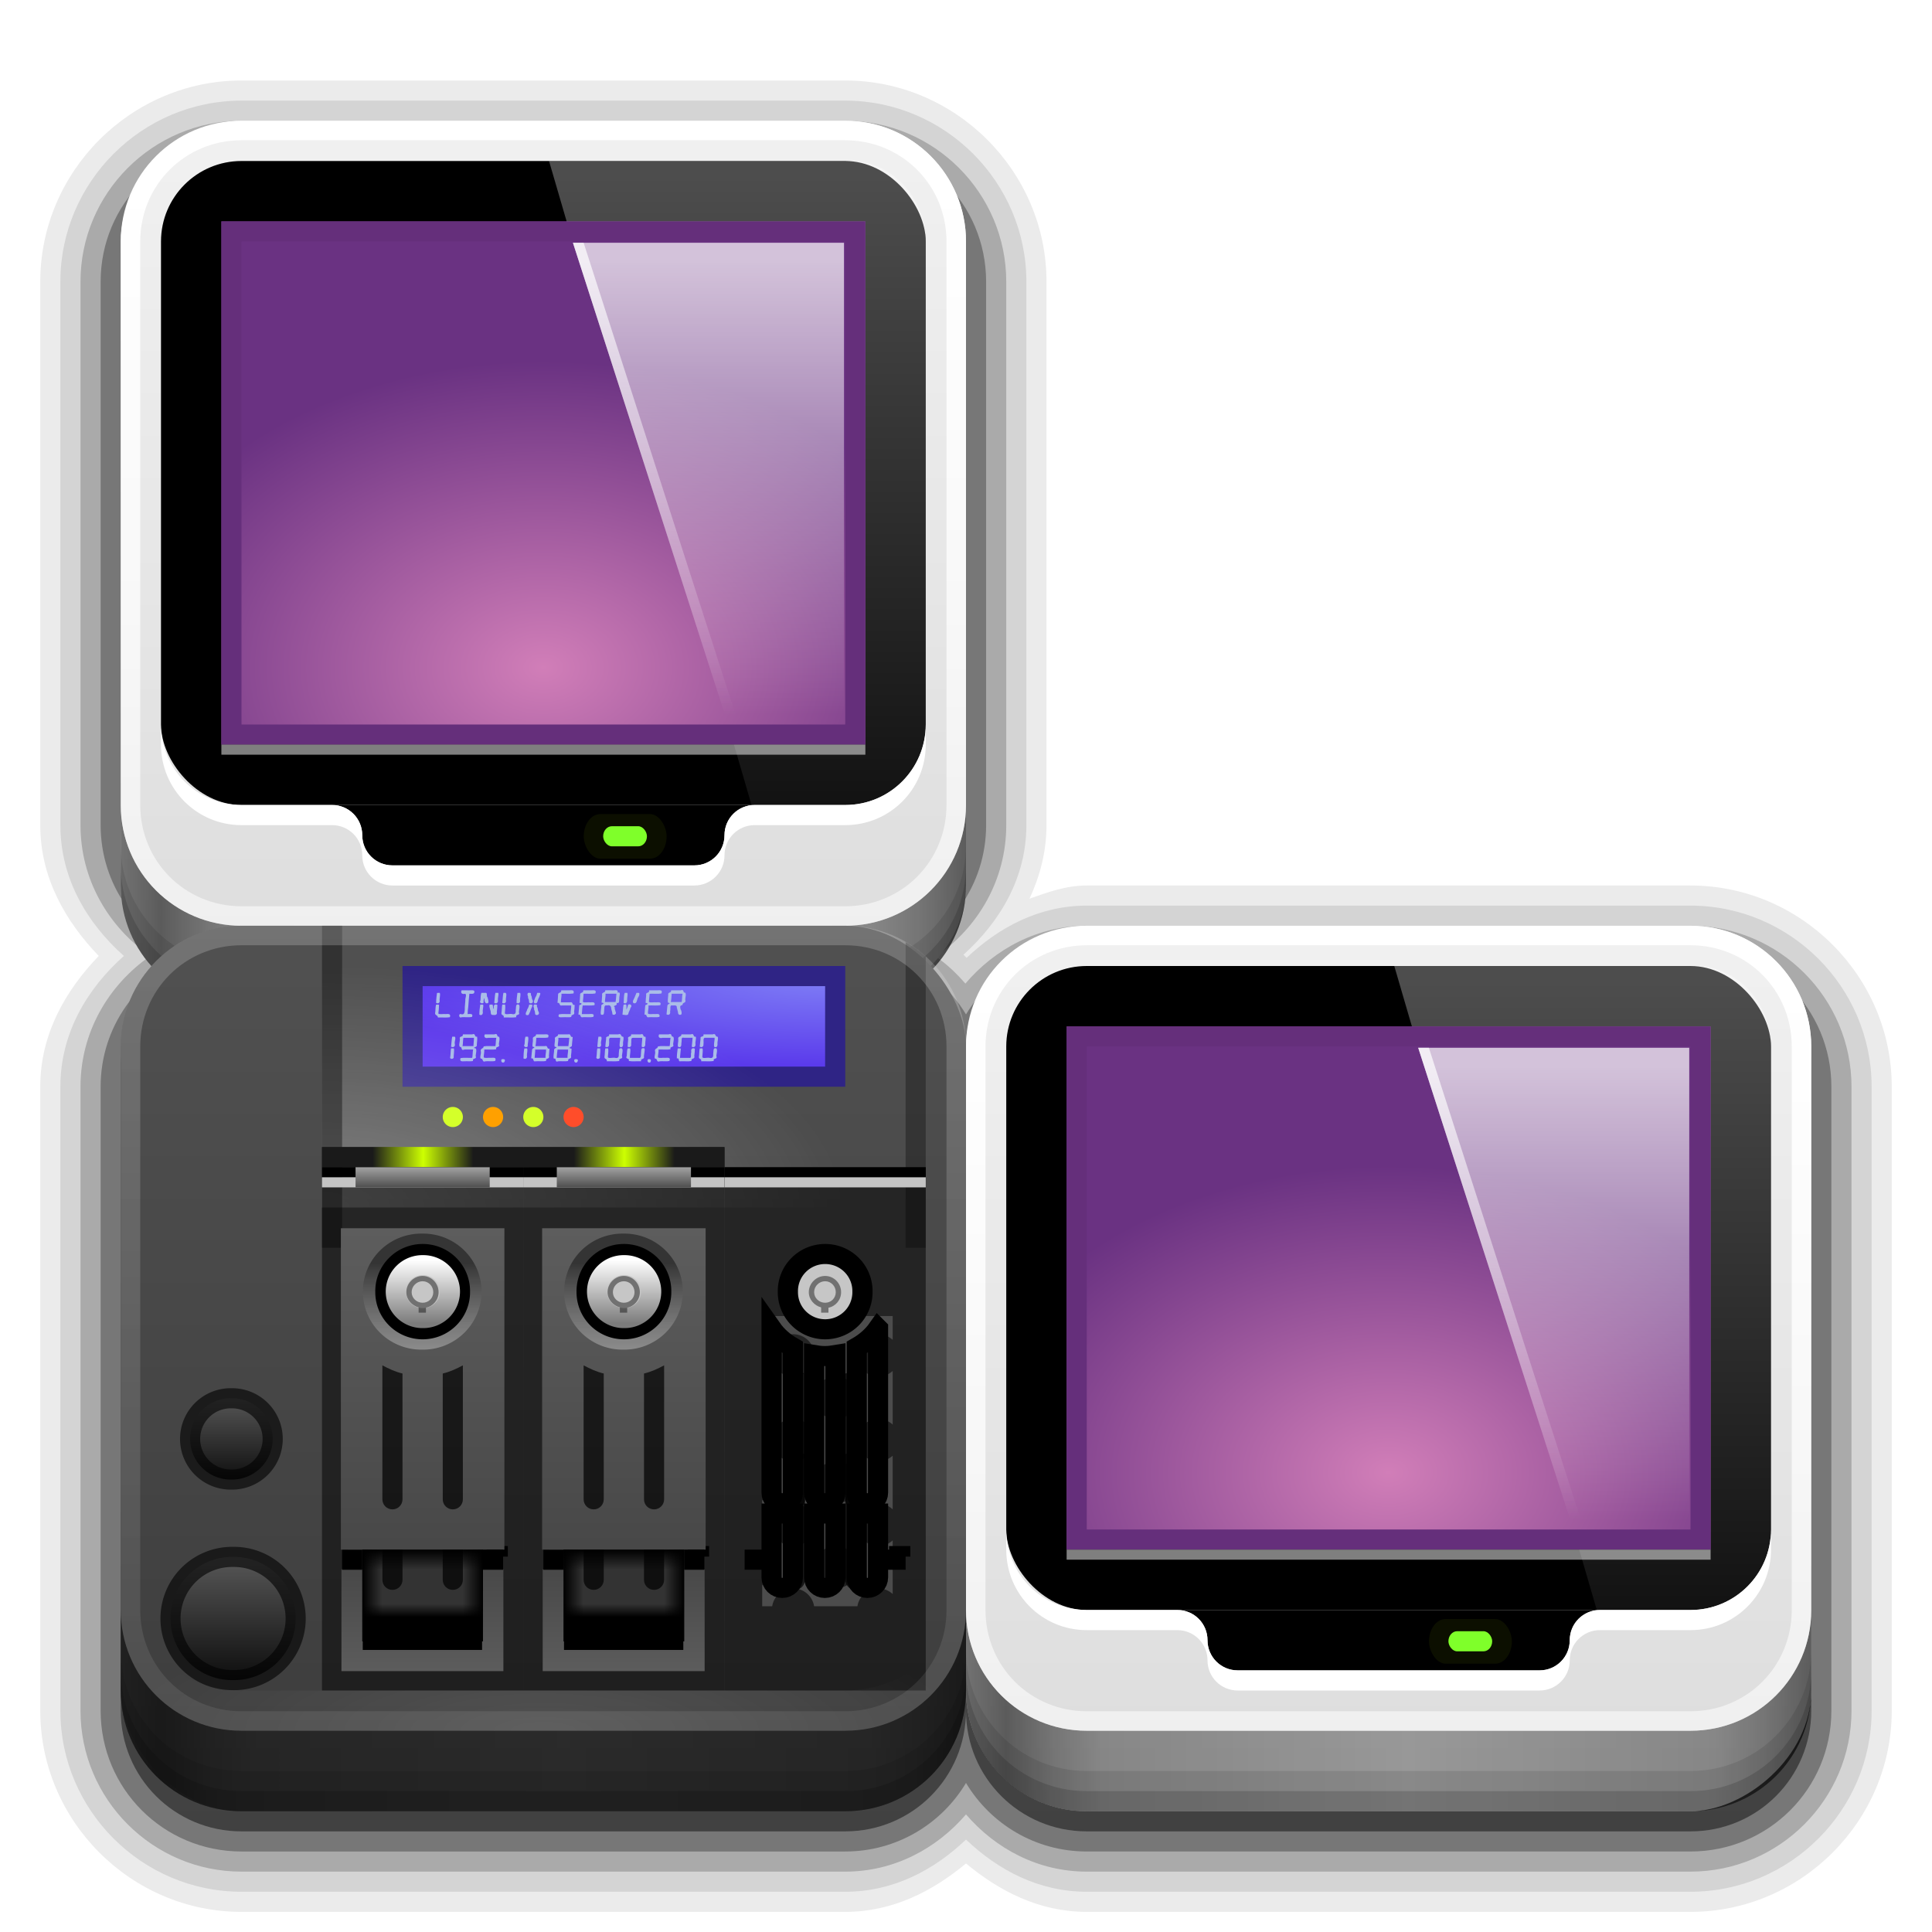 <?xml version="1.0" encoding="UTF-8" standalone="no"?>
<!-- Created with Inkscape (http://www.inkscape.org/) -->

<svg
   xmlns:dc="http://purl.org/dc/elements/1.1/"
   xmlns:cc="http://creativecommons.org/ns#"
   xmlns:rdf="http://www.w3.org/1999/02/22-rdf-syntax-ns#"
   xmlns:svg="http://www.w3.org/2000/svg"
   xmlns="http://www.w3.org/2000/svg"
   xmlns:xlink="http://www.w3.org/1999/xlink"
   xmlns:inkscape="http://www.inkscape.org/namespaces/inkscape"
   version="1.0"
   width="96"
   height="96"
   id="svg2408">
  <defs
     id="defs2410">
    <linearGradient
       id="linearGradient4049">
      <stop
         id="stop4051"
         style="stop-color:#ffffff;stop-opacity:1"
         offset="0" />
      <stop
         id="stop4053"
         style="stop-color:#ffffff;stop-opacity:0"
         offset="1" />
    </linearGradient>
    <linearGradient
       id="linearGradient4384">
      <stop
         id="stop4386"
         style="stop-color:#ffffff;stop-opacity:1"
         offset="0" />
      <stop
         id="stop4388"
         style="stop-color:#ffffff;stop-opacity:0"
         offset="1" />
    </linearGradient>
    <linearGradient
       id="linearGradient4367">
      <stop
         id="stop4369"
         style="stop-color:#ffffff;stop-opacity:0.718"
         offset="0" />
      <stop
         id="stop4371"
         style="stop-color:#ffffff;stop-opacity:1"
         offset="1" />
    </linearGradient>
    <linearGradient
       x1="45.448"
       y1="92.54"
       x2="45.448"
       y2="7.017"
       id="ButtonShadow"
       gradientUnits="userSpaceOnUse"
       gradientTransform="scale(1.006,0.994)">
      <stop
         id="stop3750"
         style="stop-color:#000000;stop-opacity:1"
         offset="0" />
      <stop
         id="stop3752"
         style="stop-color:#000000;stop-opacity:0.588"
         offset="1" />
    </linearGradient>
    <linearGradient
       id="linearGradient3700">
      <stop
         id="stop3702"
         style="stop-color:#2276c5;stop-opacity:1"
         offset="0" />
      <stop
         id="stop3704"
         style="stop-color:#68baf4;stop-opacity:1"
         offset="1" />
    </linearGradient>
    <filter
       color-interpolation-filters="sRGB"
       id="filter3174">
      <feGaussianBlur
         id="feGaussianBlur3176"
         stdDeviation="1.71" />
    </filter>
    <linearGradient
       x1="48"
       y1="90"
       x2="48"
       y2="5.988"
       id="linearGradient3617"
       xlink:href="#linearGradient3700"
       gradientUnits="userSpaceOnUse" />
    <radialGradient
       cx="48"
       cy="87.792"
       r="42"
       fx="48"
       fy="87.792"
       id="radialGradient4375"
       xlink:href="#linearGradient4367"
       gradientUnits="userSpaceOnUse"
       gradientTransform="matrix(1,-6.7114942e-8,8.4282233e-8,1.256,110,-24.506)" />
    <linearGradient
       x1="48"
       y1="88"
       x2="48"
       y2="-40"
       id="linearGradient4390"
       xlink:href="#linearGradient4384"
       gradientUnits="userSpaceOnUse"
       gradientTransform="matrix(1,0,0,-1,0,92)" />
    <linearGradient
       x1="48"
       y1="82"
       x2="112.124"
       y2="82.455"
       id="linearGradient4429"
       xlink:href="#linearGradient4384"
       gradientUnits="userSpaceOnUse"
       spreadMethod="reflect" />
    <linearGradient
       id="linearGradient3892">
      <stop
         id="stop3894"
         style="stop-color:#000000;stop-opacity:0.588"
         offset="0" />
      <stop
         id="stop3896"
         style="stop-color:#000000;stop-opacity:0.471"
         offset="0.118" />
      <stop
         id="stop3898"
         style="stop-color:#000000;stop-opacity:0.392"
         offset="0.238" />
      <stop
         id="stop3900"
         style="stop-color:#000000;stop-opacity:0.314"
         offset="1" />
    </linearGradient>
    <linearGradient
       x1="90"
       y1="88"
       x2="48"
       y2="88"
       id="linearGradient3228"
       xlink:href="#linearGradient3892"
       gradientUnits="userSpaceOnUse"
       spreadMethod="reflect" />
    <linearGradient
       x1="32"
       y1="91"
       x2="32"
       y2="7.946"
       id="linearGradient3829"
       xlink:href="#ButtonShadow-9"
       gradientUnits="userSpaceOnUse" />
    <linearGradient
       x1="45.448"
       y1="92.54"
       x2="45.448"
       y2="7.017"
       id="ButtonShadow-9"
       gradientUnits="userSpaceOnUse"
       gradientTransform="scale(1.006,0.994)">
      <stop
         id="stop3750-0"
         style="stop-color:#000000;stop-opacity:1"
         offset="0" />
      <stop
         id="stop3752-9"
         style="stop-color:#000000;stop-opacity:0.588"
         offset="1" />
    </linearGradient>
    <linearGradient
       id="linearGradient7505">
      <stop
         id="stop7507"
         style="stop-color:#dcdcdc;stop-opacity:1"
         offset="0" />
      <stop
         id="stop7509"
         style="stop-color:#f0f0f0;stop-opacity:1"
         offset="1" />
    </linearGradient>
    <linearGradient
       id="linearGradient3737-3">
      <stop
         id="stop3739-1"
         style="stop-color:#ffffff;stop-opacity:1"
         offset="0" />
      <stop
         id="stop3741-8"
         style="stop-color:#ffffff;stop-opacity:0"
         offset="1" />
    </linearGradient>
    <filter
       x="-0.168"
       y="-0.42"
       width="1.336"
       height="1.84"
       color-interpolation-filters="sRGB"
       id="filter3531">
      <feGaussianBlur
         stdDeviation="0.55"
         id="feGaussianBlur3533" />
    </filter>
    <linearGradient
       id="linearGradient7583">
      <stop
         id="stop7585"
         style="stop-color:#55a6eb;stop-opacity:1"
         offset="0" />
      <stop
         id="stop7587"
         style="stop-color:#1754c4;stop-opacity:1"
         offset="1" />
    </linearGradient>
    <linearGradient
       id="linearGradient3892-1">
      <stop
         id="stop3894-7"
         style="stop-color:#000000;stop-opacity:0.588"
         offset="0" />
      <stop
         id="stop3896-9"
         style="stop-color:#000000;stop-opacity:0.471"
         offset="0.118" />
      <stop
         id="stop3898-5"
         style="stop-color:#000000;stop-opacity:0.392"
         offset="0.238" />
      <stop
         id="stop3900-6"
         style="stop-color:#000000;stop-opacity:0.314"
         offset="1" />
    </linearGradient>
    <linearGradient
       x1="6"
       y1="69"
       x2="48"
       y2="69"
       id="linearGradient4171"
       xlink:href="#linearGradient7505"
       gradientUnits="userSpaceOnUse"
       gradientTransform="translate(-96,0)" />
    <radialGradient
       cx="27"
       cy="79.225"
       r="16"
       fx="27"
       fy="79.225"
       id="radialGradient4173"
       xlink:href="#linearGradient7583"
       gradientUnits="userSpaceOnUse"
       gradientTransform="matrix(1.347,-8.4395657e-8,8.125e-8,0.953,32.624,-1.327)" />
    <linearGradient
       x1="35.931"
       y1="50"
       x2="35.931"
       y2="90.676"
       id="linearGradient4175"
       xlink:href="#linearGradient3737-3"
       gradientUnits="userSpaceOnUse"
       gradientTransform="translate(42,0)" />
    <linearGradient
       x1="35.729"
       y1="54.062"
       x2="35.729"
       y2="76.511"
       id="linearGradient4177"
       xlink:href="#linearGradient3737-3"
       gradientUnits="userSpaceOnUse"
       gradientTransform="translate(42,0)" />
    <linearGradient
       x1="35.729"
       y1="54.062"
       x2="35.729"
       y2="76.511"
       id="linearGradient4179"
       xlink:href="#linearGradient3737-3"
       gradientUnits="userSpaceOnUse"
       gradientTransform="translate(42,0)" />
    <linearGradient
       x1="90"
       y1="88"
       x2="70"
       y2="88"
       id="linearGradient4181"
       xlink:href="#linearGradient3892-1"
       gradientUnits="userSpaceOnUse"
       spreadMethod="reflect" />
    <linearGradient
       x1="65"
       y1="48"
       x2="65"
       y2="128"
       id="linearGradient4183"
       xlink:href="#linearGradient4049"
       gradientUnits="userSpaceOnUse" />
    <linearGradient
       x1="34.365"
       y1="48"
       x2="43.416"
       y2="48"
       id="linearGradient8729"
       xlink:href="#linearGradient6151"
       gradientUnits="userSpaceOnUse" />
    <linearGradient
       id="linearGradient6151">
      <stop
         id="stop6153"
         style="stop-color:#5b5b5b;stop-opacity:1"
         offset="0" />
      <stop
         id="stop6155"
         style="stop-color:#0a0a0a;stop-opacity:1"
         offset="1" />
    </linearGradient>
    <linearGradient
       x1="34.571"
       y1="48"
       x2="43.211"
       y2="48"
       id="linearGradient8714"
       xlink:href="#linearGradient6151"
       gradientUnits="userSpaceOnUse" />
    <filter
       color-interpolation-filters="sRGB"
       id="filter6045">
      <feGaussianBlur
         stdDeviation="0.19"
         id="feGaussianBlur6047" />
    </filter>
    <linearGradient
       id="linearGradient5847">
      <stop
         id="stop5849"
         style="stop-color:#333333;stop-opacity:1"
         offset="0" />
      <stop
         id="stop5857"
         style="stop-color:#333333;stop-opacity:1"
         offset="0.431" />
      <stop
         id="stop5855"
         style="stop-color:#000000;stop-opacity:1"
         offset="0.555" />
      <stop
         id="stop5851"
         style="stop-color:#000000;stop-opacity:1"
         offset="1" />
    </linearGradient>
    <linearGradient
       id="linearGradient5892">
      <stop
         id="stop5894"
         style="stop-color:#484848;stop-opacity:1"
         offset="0" />
      <stop
         id="stop5896"
         style="stop-color:#5d5d5d;stop-opacity:1"
         offset="1" />
    </linearGradient>
    <linearGradient
       x1="45.448"
       y1="92.54"
       x2="45.448"
       y2="7.017"
       id="linearGradient3175-9"
       gradientUnits="userSpaceOnUse"
       gradientTransform="scale(1.006,0.994)">
      <stop
         id="stop3177"
         style="stop-color:#000000;stop-opacity:1"
         offset="0" />
      <stop
         id="stop3179"
         style="stop-color:#000000;stop-opacity:0"
         offset="1" />
    </linearGradient>
    <filter
       color-interpolation-filters="sRGB"
       id="filter6036">
      <feGaussianBlur
         stdDeviation="0.285"
         id="feGaussianBlur6038" />
    </filter>
    <linearGradient
       id="linearGradient6059">
      <stop
         id="stop6061"
         style="stop-color:#000000;stop-opacity:0.426"
         offset="0" />
      <stop
         id="stop6063"
         style="stop-color:#ffffff;stop-opacity:0.317"
         offset="1" />
    </linearGradient>
    <linearGradient
       id="linearGradient6069">
      <stop
         id="stop6071"
         style="stop-color:#ffffff;stop-opacity:1"
         offset="0" />
      <stop
         id="stop6073"
         style="stop-color:#7c7c7c;stop-opacity:1"
         offset="1" />
    </linearGradient>
    <linearGradient
       id="linearGradient3303">
      <stop
         id="stop3305"
         style="stop-color:#1a1a1a;stop-opacity:1"
         offset="0" />
      <stop
         id="stop3313"
         style="stop-color:#1a1a1a;stop-opacity:1"
         offset="0.25" />
      <stop
         id="stop3311"
         style="stop-color:#cdff01;stop-opacity:1"
         offset="0.501" />
      <stop
         id="stop3315"
         style="stop-color:#1a1a1a;stop-opacity:1"
         offset="0.75" />
      <stop
         id="stop3307"
         style="stop-color:#1a1a1a;stop-opacity:1"
         offset="1" />
    </linearGradient>
    <linearGradient
       id="linearGradient3339">
      <stop
         id="stop3341"
         style="stop-color:#4f4f4f;stop-opacity:1"
         offset="0" />
      <stop
         id="stop3343"
         style="stop-color:#a2a2a2;stop-opacity:1"
         offset="1" />
    </linearGradient>
    <linearGradient
       id="linearGradient3737-9">
      <stop
         id="stop3739-6"
         style="stop-color:#ffffff;stop-opacity:1"
         offset="0" />
      <stop
         id="stop3741-9"
         style="stop-color:#ffffff;stop-opacity:0"
         offset="1" />
    </linearGradient>
    <radialGradient
       cx="23.865"
       cy="24.192"
       r="27"
       fx="23.865"
       fy="24.192"
       id="radialGradient8208"
       xlink:href="#linearGradient3737-9"
       gradientUnits="userSpaceOnUse"
       gradientTransform="matrix(0.961,-4.7530864e-8,1.9945394e-8,0.445,-6.931,49.246)" />
    <radialGradient
       cx="85.651"
       cy="29.289"
       r="21"
       fx="85.651"
       fy="29.289"
       id="radialGradient8206"
       xlink:href="#linearGradient3265"
       gradientUnits="userSpaceOnUse"
       gradientTransform="matrix(-1.11,0,0,-0.245,136.459,55.659)" />
    <linearGradient
       id="linearGradient3265">
      <stop
         id="stop3267"
         style="stop-color:#8080f6;stop-opacity:1"
         offset="0" />
      <stop
         id="stop3269"
         style="stop-color:#5530ea;stop-opacity:1"
         offset="1" />
    </linearGradient>
    <linearGradient
       id="linearGradient4941">
      <stop
         id="stop4943"
         style="stop-color:#3c3c3c;stop-opacity:1"
         offset="0" />
      <stop
         id="stop4945"
         style="stop-color:#505050;stop-opacity:1"
         offset="1" />
    </linearGradient>
    <linearGradient
       x1="48"
       y1="90"
       x2="48"
       y2="5.988"
       id="linearGradient3688"
       xlink:href="#linearGradient4941"
       gradientUnits="userSpaceOnUse"
       gradientTransform="matrix(0.5,0,0,0.5,3,45)" />
    <linearGradient
       x1="65"
       y1="48"
       x2="65"
       y2="128"
       id="linearGradient5019"
       xlink:href="#linearGradient4049"
       gradientUnits="userSpaceOnUse" />
    <linearGradient
       x1="90"
       y1="88"
       x2="70"
       y2="88"
       id="linearGradient5024"
       xlink:href="#linearGradient3892-1"
       gradientUnits="userSpaceOnUse"
       spreadMethod="reflect" />
    <linearGradient
       x1="35.729"
       y1="54.062"
       x2="35.729"
       y2="76.511"
       id="linearGradient5031"
       xlink:href="#linearGradient3737-3"
       gradientUnits="userSpaceOnUse"
       gradientTransform="translate(42,-1)" />
    <linearGradient
       x1="35.729"
       y1="54.062"
       x2="35.729"
       y2="76.511"
       id="linearGradient5034"
       xlink:href="#linearGradient3737-3"
       gradientUnits="userSpaceOnUse"
       gradientTransform="translate(42,-1)" />
    <linearGradient
       x1="35.931"
       y1="50"
       x2="35.931"
       y2="90.676"
       id="linearGradient5037"
       xlink:href="#linearGradient3737-3"
       gradientUnits="userSpaceOnUse"
       gradientTransform="translate(42,-1)" />
    <radialGradient
       cx="27"
       cy="79.225"
       r="16"
       fx="27"
       fy="79.225"
       id="radialGradient5042"
       xlink:href="#linearGradient3175-0"
       gradientUnits="userSpaceOnUse"
       gradientTransform="matrix(1.347,-8.4395657e-8,8.125e-8,0.953,32.624,-2.327)" />
    <linearGradient
       x1="6"
       y1="69"
       x2="48"
       y2="69"
       id="linearGradient5046"
       xlink:href="#linearGradient7505"
       gradientUnits="userSpaceOnUse"
       gradientTransform="translate(-96,0)" />
    <linearGradient
       id="linearGradient3892-1-1">
      <stop
         id="stop3894-7-5"
         style="stop-color:#000000;stop-opacity:0.588"
         offset="0" />
      <stop
         id="stop3896-9-1"
         style="stop-color:#000000;stop-opacity:0.471"
         offset="0.118" />
      <stop
         id="stop3898-5-3"
         style="stop-color:#000000;stop-opacity:0.392"
         offset="0.238" />
      <stop
         id="stop3900-6-3"
         style="stop-color:#000000;stop-opacity:0.314"
         offset="1" />
    </linearGradient>
    <linearGradient
       x1="90"
       y1="88"
       x2="70"
       y2="88"
       id="linearGradient5067"
       xlink:href="#linearGradient3892-1-1"
       gradientUnits="userSpaceOnUse"
       gradientTransform="translate(-42,0)"
       spreadMethod="reflect" />
    <linearGradient
       x1="-26"
       y1="46"
       x2="-26"
       y2="112"
       id="linearGradient5113"
       xlink:href="#linearGradient3737-9"
       gradientUnits="userSpaceOnUse"
       gradientTransform="translate(50,0)" />
    <radialGradient
       cx="27"
       cy="103"
       r="21"
       fx="27"
       fy="103"
       id="radialGradient5240"
       xlink:href="#linearGradient3737-9"
       gradientUnits="userSpaceOnUse"
       gradientTransform="matrix(1,0,0,0.286,0,56.571)" />
    <linearGradient
       x1="36.925"
       y1="48"
       x2="42.851"
       y2="48"
       id="linearGradient5276"
       xlink:href="#linearGradient6059"
       gradientUnits="userSpaceOnUse" />
    <linearGradient
       x1="34.139"
       y1="48"
       x2="43.643"
       y2="48"
       id="linearGradient5278"
       xlink:href="#linearGradient6069"
       gradientUnits="userSpaceOnUse" />
    <linearGradient
       x1="38.473"
       y1="72"
       x2="38.473"
       y2="82.014"
       id="linearGradient5336"
       xlink:href="#linearGradient5847"
       gradientUnits="userSpaceOnUse"
       gradientTransform="matrix(0.529,0,0,0.526,0.353,43.553)" />
    <linearGradient
       x1="39"
       y1="73"
       x2="39"
       y2="83.043"
       id="linearGradient5338"
       xlink:href="#linearGradient5892"
       gradientUnits="userSpaceOnUse"
       gradientTransform="matrix(0.529,0,0,0.526,0.353,43.553)" />
    <linearGradient
       x1="33"
       y1="76.5"
       x2="34"
       y2="76.5"
       id="linearGradient5340"
       xlink:href="#linearGradient3175-9"
       gradientUnits="userSpaceOnUse"
       gradientTransform="matrix(1,0,0,0.526,-15,42.926)" />
    <linearGradient
       x1="33"
       y1="76.5"
       x2="34"
       y2="76.5"
       id="linearGradient5342"
       xlink:href="#linearGradient3175-9"
       gradientUnits="userSpaceOnUse"
       gradientTransform="matrix(1,0,0,0.526,-57,42.928)" />
    <linearGradient
       x1="39"
       y1="72"
       x2="39"
       y2="42"
       id="linearGradient5344"
       xlink:href="#linearGradient5892"
       gradientUnits="userSpaceOnUse"
       gradientTransform="matrix(0.529,0,0,0.526,0.353,42.928)" />
    <linearGradient
       x1="33"
       y1="76.5"
       x2="34"
       y2="76.5"
       id="linearGradient5346"
       xlink:href="#linearGradient3175-9"
       gradientUnits="userSpaceOnUse"
       gradientTransform="matrix(1,0,0,0.667,48,-72)" />
    <linearGradient
       x1="36.925"
       y1="48"
       x2="42.851"
       y2="48"
       id="linearGradient5348"
       xlink:href="#linearGradient6059"
       gradientUnits="userSpaceOnUse" />
    <linearGradient
       x1="34.139"
       y1="48"
       x2="43.643"
       y2="48"
       id="linearGradient5350"
       xlink:href="#linearGradient6069"
       gradientUnits="userSpaceOnUse" />
    <linearGradient
       x1="30"
       y1="31"
       x2="48"
       y2="31"
       id="linearGradient5352"
       xlink:href="#linearGradient3303"
       gradientUnits="userSpaceOnUse"
       gradientTransform="matrix(0.556,0,0,0.5,-0.667,46)" />
    <linearGradient
       x1="30"
       y1="31"
       x2="48"
       y2="31"
       id="linearGradient5354"
       xlink:href="#linearGradient3303"
       gradientUnits="userSpaceOnUse"
       gradientTransform="matrix(0.556,0,0,0.5,-0.667,46)" />
    <linearGradient
       x1="39"
       y1="34"
       x2="39"
       y2="32"
       id="linearGradient5356"
       xlink:href="#linearGradient3339"
       gradientUnits="userSpaceOnUse"
       gradientTransform="matrix(0.556,0,0,0.5,-0.667,46)" />
    <linearGradient
       x1="39"
       y1="34"
       x2="39"
       y2="32"
       id="linearGradient5361"
       xlink:href="#linearGradient3339"
       gradientUnits="userSpaceOnUse"
       gradientTransform="matrix(0.556,0,0,0.5,-0.667,42)" />
    <linearGradient
       x1="30"
       y1="31"
       x2="48"
       y2="31"
       id="linearGradient5366"
       xlink:href="#linearGradient3303"
       gradientUnits="userSpaceOnUse"
       gradientTransform="matrix(0.556,0,0,0.5,-0.667,42)" />
    <linearGradient
       x1="30"
       y1="31"
       x2="48"
       y2="31"
       id="linearGradient5369"
       xlink:href="#linearGradient3303"
       gradientUnits="userSpaceOnUse"
       gradientTransform="matrix(0.556,0,0,0.5,-0.667,42)" />
    <linearGradient
       x1="33"
       y1="76.5"
       x2="34"
       y2="76.5"
       id="linearGradient5376"
       xlink:href="#linearGradient3175-9"
       gradientUnits="userSpaceOnUse"
       gradientTransform="matrix(1,0,0,0.667,44,-72)" />
    <linearGradient
       x1="39"
       y1="72"
       x2="39"
       y2="42"
       id="linearGradient5379"
       xlink:href="#linearGradient5892"
       gradientUnits="userSpaceOnUse"
       gradientTransform="matrix(0.529,0,0,0.526,0.353,38.928)" />
    <linearGradient
       x1="33"
       y1="76.5"
       x2="34"
       y2="76.5"
       id="linearGradient5384"
       xlink:href="#linearGradient3175-9"
       gradientUnits="userSpaceOnUse"
       gradientTransform="matrix(1,0,0,0.526,-57,38.928)" />
    <linearGradient
       x1="33"
       y1="76.5"
       x2="34"
       y2="76.5"
       id="linearGradient5387"
       xlink:href="#linearGradient3175-9"
       gradientUnits="userSpaceOnUse"
       gradientTransform="matrix(1,0,0,0.526,-15,38.926)" />
    <linearGradient
       x1="39"
       y1="73"
       x2="39"
       y2="83.043"
       id="linearGradient5392"
       xlink:href="#linearGradient5892"
       gradientUnits="userSpaceOnUse"
       gradientTransform="matrix(0.529,0,0,0.526,0.353,39.553)" />
    <linearGradient
       x1="38.473"
       y1="72"
       x2="38.473"
       y2="82.014"
       id="linearGradient5395"
       xlink:href="#linearGradient5847"
       gradientUnits="userSpaceOnUse"
       gradientTransform="matrix(0.529,0,0,0.526,0.353,39.553)" />
    <linearGradient
       id="linearGradient3175-0">
      <stop
         id="stop3177-4"
         style="stop-color:#d17eb8;stop-opacity:1"
         offset="0" />
      <stop
         id="stop3179-8"
         style="stop-color:#6a3282;stop-opacity:1"
         offset="1" />
    </linearGradient>
    <linearGradient
       x1="65"
       y1="48"
       x2="65"
       y2="128"
       id="linearGradient3437"
       xlink:href="#linearGradient4049"
       gradientUnits="userSpaceOnUse"
       gradientTransform="translate(-42,-40)" />
    <linearGradient
       x1="90"
       y1="88"
       x2="70"
       y2="88"
       id="linearGradient3442"
       xlink:href="#linearGradient3892-1"
       gradientUnits="userSpaceOnUse"
       gradientTransform="translate(-42,-40)"
       spreadMethod="reflect" />
    <linearGradient
       x1="35.729"
       y1="54.062"
       x2="35.729"
       y2="76.511"
       id="linearGradient3449"
       xlink:href="#linearGradient3737-3"
       gradientUnits="userSpaceOnUse"
       gradientTransform="translate(0,-41)" />
    <linearGradient
       x1="35.729"
       y1="54.062"
       x2="35.729"
       y2="76.511"
       id="linearGradient3453"
       xlink:href="#linearGradient3737-3"
       gradientUnits="userSpaceOnUse"
       gradientTransform="translate(0,-41)" />
    <linearGradient
       x1="35.931"
       y1="50"
       x2="35.931"
       y2="90.676"
       id="linearGradient3456"
       xlink:href="#linearGradient3737-3"
       gradientUnits="userSpaceOnUse"
       gradientTransform="translate(0,-41)" />
    <radialGradient
       cx="27"
       cy="79.225"
       r="16"
       fx="27"
       fy="79.225"
       id="radialGradient3461"
       xlink:href="#linearGradient3175-0"
       gradientUnits="userSpaceOnUse"
       gradientTransform="matrix(1.347,-8.4395657e-8,8.125e-8,0.953,-9.376,-42.327)" />
    <linearGradient
       x1="6"
       y1="69"
       x2="48"
       y2="69"
       id="linearGradient3465"
       xlink:href="#linearGradient7505"
       gradientUnits="userSpaceOnUse"
       gradientTransform="translate(-56,-42)" />
  </defs>
  <g
     id="layer2"
     style="display:none">
    <rect
       width="86"
       height="85"
       rx="6"
       ry="6"
       x="5"
       y="7"
       id="rect3745"
       style="opacity:0.9;fill:url(#ButtonShadow);fill-opacity:1;fill-rule:nonzero;stroke:none;filter:url(#filter3174)" />
  </g>
  <g
     id="layer3"
     style="display:inline">
    <path
       d="M 12,4 C 6.512,4 2,8.512 2,14 l 0,27 c 0,2.63 1.269,4.795 2.906,6.5 C 3.269,49.205 2,51.37 2,54 l 0,31 c 0,5.488 4.512,10 10,10 l 30,0 c 2.377,0 4.367,-1.048 6,-2.406 C 49.633,93.952 51.623,95 54,95 l 30,0 c 5.488,0 10,-4.512 10,-10 L 94,54 C 94,48.512 89.488,44 84,44 l -30,0 c -1.034,0 -1.943,0.336 -2.844,0.656 C 51.668,43.547 52,42.333 52,41 L 52,14 C 52,8.512 47.488,4 42,4 z"
       inkscape:connector-curvature="0"
       id="path3846"
       style="opacity:0.08;fill:#000000;fill-opacity:1;fill-rule:nonzero;stroke:none;display:inline" />
    <path
       d="M 12,5 C 7.049,5 3,9.049 3,14 l 0,27 c 0,2.653 1.327,4.873 3.156,6.5 C 4.327,49.127 3,51.347 3,54 l 0,31 c 0,4.951 4.049,9 9,9 l 30,0 c 2.389,0 4.414,-1.081 6,-2.594 C 49.586,92.919 51.611,94 54,94 l 30,0 c 4.951,0 9,-4.049 9,-9 l 0,-31 c 0,-4.951 -4.049,-9 -9,-9 l -30,0 c -2.378,0 -4.384,1.09 -5.969,2.594 C 47.978,47.543 47.929,47.487 47.875,47.438 49.68,45.81 51,43.631 51,41 L 51,14 C 51,9.049 46.951,5 42,5 z"
       inkscape:connector-curvature="0"
       id="path3842"
       style="opacity:0.1;fill:#000000;fill-opacity:1;fill-rule:nonzero;stroke:none;display:inline" />
    <path
       d="M 12,6 C 7.593,6 4,9.593 4,14 l 0,27 c 0,2.714 1.397,5.062 3.469,6.5 C 5.397,48.938 4,51.286 4,54 l 0,31 c 0,4.407 3.593,8 8,8 l 30,0 c 2.422,0 4.538,-1.141 6,-2.844 C 49.462,91.859 51.578,93 54,93 l 30,0 c 4.407,0 8,-3.593 8,-8 l 0,-31 c 0,-4.407 -3.593,-8 -8,-8 l -30,0 c -2.438,0 -4.569,1.153 -6.031,2.875 C 47.529,48.364 47.055,47.916 46.5,47.531 48.591,46.096 50,43.729 50,41 L 50,14 C 50,9.593 46.407,6 42,6 z"
       inkscape:connector-curvature="0"
       id="path3838"
       style="opacity:0.2;fill:#000000;fill-opacity:1;fill-rule:nonzero;stroke:none;display:inline" />
    <path
       d="M 12,7 C 8.122,7 5,10.122 5,14 l 0,27 c 0,2.969 1.839,5.479 4.438,6.5 C 6.839,48.521 5,51.031 5,54 l 0,31 c 0,3.878 3.122,7 7,7 l 30,0 c 2.558,0 4.779,-1.369 6,-3.406 C 49.221,90.631 51.442,92 54,92 l 30,0 c 3.878,0 7,-3.122 7,-7 l 0,-31 c 0,-3.878 -3.122,-7 -7,-7 l -30,0 c -2.558,0 -4.779,1.369 -6,3.406 C 47.213,49.093 46.005,48.067 44.562,47.5 47.161,46.479 49,43.969 49,41 L 49,14 C 49,10.122 45.878,7 42,7 z"
       inkscape:connector-curvature="0"
       id="rect3816"
       style="opacity:0.3;fill:#000000;fill-opacity:1;fill-rule:nonzero;stroke:none;display:inline" />
    <path
       d="M 12,7 C 8.676,7 6,9.676 6,13 l 0,28 c 0,3.324 2.676,6 6,6 -3.324,0 -6,2.676 -6,6 l 0,32 c 0,3.324 2.676,6 6,6 l 30,0 c 3.324,0 6,-2.676 6,-6 0,3.324 2.676,6 6,6 l 30,0 c 3.324,0 6,-2.676 6,-6 l 0,-32 c 0,-3.324 -2.676,-6 -6,-6 l -30,0 c -3.324,0 -6,2.676 -6,6 0,-3.324 -2.676,-6 -6,-6 3.324,0 6,-2.676 6,-6 L 48,13 C 48,9.676 45.324,7 42,7 z"
       inkscape:connector-curvature="0"
       id="rect3037"
       style="opacity:0.45;fill:url(#linearGradient3829);fill-opacity:1;fill-rule:nonzero;stroke:none;display:inline" />
  </g>
  <g
     id="layer1"
     style="display:none">
    <rect
       width="84"
       height="84"
       rx="6"
       ry="6"
       x="6"
       y="6"
       id="rect2419"
       style="fill:url(#linearGradient3617);fill-opacity:1;fill-rule:nonzero;stroke:none" />
    <path
       d="M 120.781,6.125 C 118.042,6.683 116,9.091 116,12 l 0,68 c 0,3.324 2.676,6 6,6 l 72,0 c 3.324,0 6,-2.676 6,-6 l 0,-68 c 0,-2.909 -2.042,-5.317 -4.781,-5.875 2.205,0.536 3.812,2.491 3.812,4.875 l 0,68 c 0,2.805 -2.226,5.031 -5.031,5.031 l -72,0 c -2.805,0 -5.031,-2.226 -5.031,-5.031 l 0,-68 c 0,-2.384 1.607,-4.339 3.812,-4.875 z"
       inkscape:connector-curvature="0"
       id="rect4359"
       style="opacity:0.2;fill:url(#radialGradient4375);fill-opacity:1;fill-rule:nonzero;stroke:none" />
    <path
       d="M 12,86 C 8.676,86 6,83.324 6,80 L 6,12 C 6,8.676 8.676,6 12,6 l 72,0 c 3.324,0 6,2.676 6,6 l 0,68 c 0,3.324 -2.676,6 -6,6 z m 0,-0.969 72,0 c 2.805,0 5.031,-2.226 5.031,-5.031 l 0,-68 C 89.031,9.195 86.805,6.969 84,6.969 l -72,0 C 9.195,6.969 6.969,9.195 6.969,12 l 0,68 c 0,2.805 2.226,5.031 5.031,5.031 z"
       inkscape:connector-curvature="0"
       id="rect4377"
       style="opacity:0.3;fill:url(#linearGradient4390);fill-opacity:1;fill-rule:nonzero;stroke:none" />
    <path
       d="m 6,78 0,2 c 0,3.324 2.676,6 6,6 l 72,0 c 3.324,0 6,-2.676 6,-6 l 0,-2 c 0,3.324 -2.676,6 -6,6 L 12,84 C 8.676,84 6,81.324 6,78 z"
       inkscape:connector-curvature="0"
       id="rect4414"
       style="opacity:0.1;fill:url(#linearGradient4429);fill-opacity:1;fill-rule:nonzero;stroke:none" />
    <path
       d="m 6,100 0,1 c 0,3.324 2.676,6 6,6 l 72,0 c 3.324,0 6,-2.676 6,-6 l 0,-1 c 0,3.324 -2.676,6 -6,6 l -72,0 c -3.324,0 -6,-2.676 -6,-6 z"
       inkscape:connector-curvature="0"
       id="path4412"
       style="opacity:0.15;fill:#000000;fill-opacity:1;fill-rule:nonzero;stroke:none" />
  </g>
  <g
     id="layer4"
     style="display:none">
    <path
       d="m 6,80 0,4 c 0,3.324 2.676,6 6,6 l 72,0 c 3.324,0 6,-2.676 6,-6 l 0,-4 c 0,3.324 -2.676,6 -6,6 L 12,86 C 8.676,86 6,83.324 6,80 z"
       inkscape:connector-curvature="0"
       id="path3888"
       style="fill:url(#linearGradient3228);fill-opacity:1;fill-rule:nonzero;stroke:none;display:inline" />
    <path
       d="m 6,82 0,2 c 0,3.324 2.676,6 6,6 l 72,0 c 3.324,0 6,-2.676 6,-6 l 0,-2 c 0,3.324 -2.676,6 -6,6 L 12,88 C 8.676,88 6,85.324 6,82 z"
       inkscape:connector-curvature="0"
       id="rect4345"
       style="opacity:0.1;color:#000000;fill:#000000;fill-opacity:1;fill-rule:nonzero;stroke:none;stroke-width:1.5;marker:none;visibility:visible;display:inline;overflow:visible;enable-background:accumulate" />
    <path
       d="m 6,83 0,1 c 0,3.324 2.676,6 6,6 l 72,0 c 3.324,0 6,-2.676 6,-6 l 0,-1 c 0,3.324 -2.676,6 -6,6 L 12,89 C 8.676,89 6,86.324 6,83 z"
       inkscape:connector-curvature="0"
       id="rect4336"
       style="opacity:0.15;color:#000000;fill:#000000;fill-opacity:1;fill-rule:nonzero;stroke:none;stroke-width:1.5;marker:none;visibility:visible;display:inline;overflow:visible;enable-background:accumulate" />
  </g>
  <g
     id="layer5"
     style="display:inline">
    <rect
       width="44"
       height="42"
       rx="6"
       ry="6"
       x="-90"
       y="48"
       transform="matrix(0,-1,1,0,0,0)"
       id="rect7776"
       style="fill:url(#linearGradient5046);fill-opacity:1;fill-rule:nonzero;stroke:none;display:inline" />
    <rect
       width="38"
       height="32"
       rx="4"
       x="50"
       y="48"
       id="rect7827"
       style="fill:#000000;fill-opacity:1;fill-rule:nonzero;stroke:none" />
    <rect
       width="32"
       height="26"
       x="53"
       y="51"
       id="rect7835"
       style="fill:url(#radialGradient5042);fill-opacity:1;fill-rule:nonzero;stroke:none" />
    <path
       d="m 53,51 0,26 32,0 0,-26 z m 1,1 30,0 0,24 -30,0 z"
       inkscape:connector-curvature="0"
       id="rect7839"
       style="fill:#652f7b;fill-opacity:1;fill-rule:nonzero;stroke:none" />
    <path
       d="m 53,77 32,0 0,0.5 -32,0 0,-0.5 z"
       inkscape:connector-curvature="0"
       id="path7850"
       style="fill:#7f7f7f;fill-opacity:1;fill-rule:nonzero;stroke:none;display:inline" />
    <path
       d="m 69.281,48 0.875,3 L 85,51 l 0,26 -6.531,0 0.875,3 L 84,80 c 2.216,0 4,-1.784 4,-4 l 0,-24 c 0,-2.216 -1.789,-4.15 -4,-4 z"
       inkscape:connector-curvature="0"
       id="path7852"
       style="opacity:0.3;fill:url(#linearGradient5037);fill-opacity:1;fill-rule:evenodd;stroke:none" />
    <path
       d="m 70.469,52.062 7.688,23.875 5.781,0 0,-23.875 z"
       inkscape:connector-curvature="0"
       id="path7854"
       style="opacity:0.7;fill:url(#linearGradient5034);fill-opacity:1;fill-rule:evenodd;stroke:none" />
    <path
       d="m 70.469,52.062 7.688,23.875 0.531,0 L 71,52.062 z"
       inkscape:connector-curvature="0"
       id="path7889"
       style="opacity:0.7;fill:url(#linearGradient5031);fill-opacity:1;fill-rule:evenodd;stroke:none" />
    <path
       d="m 58.5,80 c 0.831,0 1.5,0.669 1.5,1.5 0,0.831 0.669,1.5 1.5,1.5 l 15,0 C 77.331,83 78,82.331 78,81.5 78,80.669 78.669,80 79.5,80 l -1.5,0 -15,0 -3,0 -1.5,0 z"
       inkscape:connector-curvature="0"
       id="rect3192"
       style="color:#000000;fill:#000000;fill-opacity:1;fill-rule:nonzero;stroke:none;stroke-width:1;marker:none;visibility:visible;display:inline;overflow:visible;enable-background:accumulate" />
    <rect
       width="7.857"
       height="3.143"
       rx="1.571"
       ry="1.571"
       x="50.571"
       y="79.536"
       transform="matrix(0.524,0,0,0.705,44.507,24.378)"
       id="rect7831"
       style="opacity:0.243;fill:#ccff00;fill-opacity:1;fill-rule:nonzero;stroke:none;display:inline;filter:url(#filter3531)" />
    <rect
       width="2.175"
       height="1"
       rx="0.435"
       ry="0.5"
       x="71.971"
       y="81.054"
       id="rect7833"
       style="fill:#7fff2a;fill-opacity:1;fill-rule:nonzero;stroke:none;display:inline" />
    <path
       d="m 50,76 0,1 c 0,2.216 1.784,4 4,4 l 4.5,0 c 0.831,0 1.5,0.669 1.5,1.5 0,0.831 0.669,1.5 1.5,1.5 l 15,0 C 77.331,84 78,83.331 78,82.5 78,81.669 78.669,81 79.5,81 l 4.5,0 c 2.216,0 4,-1.784 4,-4 l 0,-1 c 0,2.216 -1.784,4 -4,4 l -4.5,0 C 78.669,80 78,80.669 78,81.5 78,82.331 77.331,83 76.5,83 l -15,0 C 60.669,83 60,82.331 60,81.5 60,80.669 59.331,80 58.5,80 L 54,80 c -2.216,0 -4,-1.784 -4,-4 z"
       inkscape:connector-curvature="0"
       id="rect3982"
       style="fill:#ffffff;fill-opacity:1;fill-rule:nonzero;stroke:none" />
    <path
       d="m 48,80 0,4 c 0,3.324 2.676,6 6,6 l 30,0 c 3.324,0 6,-2.676 6,-6 l 0,-4 c 0,3.324 -2.676,6 -6,6 l -30,0 c -3.324,0 -6,-2.676 -6,-6 z"
       inkscape:connector-curvature="0"
       id="path3888-8"
       style="fill:url(#linearGradient5024);fill-opacity:1;fill-rule:nonzero;stroke:none;display:inline" />
    <path
       d="m 48,82 0,2 c 0,3.324 2.676,6 6,6 l 30,0 c 3.324,0 6,-2.676 6,-6 l 0,-2 c 0,3.324 -2.676,6 -6,6 l -30,0 c -3.324,0 -6,-2.676 -6,-6 z"
       inkscape:connector-curvature="0"
       id="rect4345-9"
       style="opacity:0.1;color:#000000;fill:#000000;fill-opacity:1;fill-rule:nonzero;stroke:none;stroke-width:1.5;marker:none;visibility:visible;display:inline;overflow:visible;enable-background:accumulate" />
    <path
       d="m 48,83 0,1 c 0,3.324 2.676,6 6,6 l 30,0 c 3.324,0 6,-2.676 6,-6 l 0,-1 c 0,3.324 -2.676,6 -6,6 l -30,0 c -3.324,0 -6,-2.676 -6,-6 z"
       inkscape:connector-curvature="0"
       id="rect4336-5"
       style="opacity:0.15;color:#000000;fill:#000000;fill-opacity:1;fill-rule:nonzero;stroke:none;stroke-width:1.5;marker:none;visibility:visible;display:inline;overflow:visible;enable-background:accumulate" />
    <path
       d="m 54,46 c -3.324,0 -6,2.676 -6,6 l 0,28 c 0,3.324 2.676,6 6,6 l 30,0 c 3.324,0 6,-2.676 6,-6 l 0,-28 c 0,-3.324 -2.676,-6 -6,-6 z m 0,0.969 30,0 c 2.805,0 5.031,2.226 5.031,5.031 l 0,28 c 0,2.805 -2.226,5.031 -5.031,5.031 l -30,0 c -2.805,0 -5.031,-2.226 -5.031,-5.031 l 0,-28 c 0,-2.805 2.226,-5.031 5.031,-5.031 z"
       inkscape:connector-curvature="0"
       id="rect4036"
       style="fill:url(#linearGradient5019);fill-opacity:1;fill-rule:nonzero;stroke:none;display:inline" />
    <g
       transform="translate(70,0)"
       id="g4137">
      <rect
         width="42"
         height="42"
         rx="6"
         ry="6"
         x="-90"
         y="48"
         transform="matrix(0,-1,1,0,0,0)"
         id="rect4139"
         style="fill:url(#linearGradient4171);fill-opacity:1;fill-rule:nonzero;stroke:none;display:inline" />
      <rect
         width="38"
         height="31"
         rx="4"
         x="50"
         y="50"
         id="rect4141"
         style="fill:#000000;fill-opacity:1;fill-rule:nonzero;stroke:none" />
      <rect
         width="32"
         height="25"
         x="53"
         y="53"
         id="rect4143"
         style="fill:url(#radialGradient4173);fill-opacity:1;fill-rule:nonzero;stroke:none" />
      <path
         d="m 53,53 0,25 32,0 0,-25 z m 1,1 30,0 0,23 -30,0 z"
         inkscape:connector-curvature="0"
         id="path4145"
         style="fill:#103c8c;fill-opacity:1;fill-rule:nonzero;stroke:none" />
      <path
         d="m 53,78 32,0 0,0.5 -32,0 0,-0.5 z"
         inkscape:connector-curvature="0"
         id="path4147"
         style="fill:#7f7f7f;fill-opacity:1;fill-rule:nonzero;stroke:none;display:inline" />
      <path
         d="m 69.281,50 0.875,3 L 85,53 l 0,25 -6.531,0 0.875,3 L 84,81 c 2.216,0 4,-1.784 4,-4 l 0,-23 c 0,-2.216 -1.784,-4 -4,-4 z"
         inkscape:connector-curvature="0"
         id="path4149"
         style="opacity:0.3;fill:url(#linearGradient4175);fill-opacity:1;fill-rule:evenodd;stroke:none" />
      <path
         d="m 70.469,54.062 7.688,22.875 5.781,0 0,-22.875 z"
         inkscape:connector-curvature="0"
         id="path4151"
         style="opacity:0.7;fill:url(#linearGradient4177);fill-opacity:1;fill-rule:evenodd;stroke:none" />
      <path
         d="m 70.469,54.062 7.688,22.875 0.531,0 L 71,54.062 z"
         inkscape:connector-curvature="0"
         id="path4153"
         style="opacity:0.7;fill:url(#linearGradient4179);fill-opacity:1;fill-rule:evenodd;stroke:none" />
      <path
         d="m 58.5,81 c 0.831,0 1.5,0.669 1.5,1.5 0,0.831 0.669,1.5 1.5,1.5 l 15,0 C 77.331,84 78,83.331 78,82.5 78,81.669 78.669,81 79.5,81 l -1.5,0 -15,0 -3,0 -1.5,0 z"
         inkscape:connector-curvature="0"
         id="path4155"
         style="color:#000000;fill:#000000;fill-opacity:1;fill-rule:nonzero;stroke:none;stroke-width:1;marker:none;visibility:visible;display:inline;overflow:visible;enable-background:accumulate" />
      <rect
         width="7.857"
         height="3.143"
         rx="1.571"
         ry="1.571"
         x="50.571"
         y="79.536"
         transform="matrix(0.524,0,0,0.705,44.507,25.378)"
         id="rect4157"
         style="opacity:0.243;fill:#ccff00;fill-opacity:1;fill-rule:nonzero;stroke:none;display:inline;filter:url(#filter3531)" />
      <rect
         width="2.175"
         height="1"
         rx="0.435"
         ry="0.5"
         x="71.971"
         y="82.054"
         id="rect4159"
         style="fill:#7fff2a;fill-opacity:1;fill-rule:nonzero;stroke:none;display:inline" />
      <path
         d="m 50,77 0,1 c 0,2.216 1.784,4 4,4 l 4.5,0 c 0.831,0 1.5,0.669 1.5,1.5 0,0.831 0.669,1.5 1.5,1.5 l 15,0 C 77.331,85 78,84.331 78,83.5 78,82.669 78.669,82 79.5,82 l 4.5,0 c 2.216,0 4,-1.784 4,-4 l 0,-1 c 0,2.216 -1.784,4 -4,4 l -4.5,0 C 78.669,81 78,81.669 78,82.5 78,83.331 77.331,84 76.5,84 l -15,0 C 60.669,84 60,83.331 60,82.5 60,81.669 59.331,81 58.5,81 L 54,81 c -2.216,0 -4,-1.784 -4,-4 z"
         inkscape:connector-curvature="0"
         id="path4161"
         style="fill:#ffffff;fill-opacity:1;fill-rule:nonzero;stroke:none" />
      <path
         d="m 48,80 0,4 c 0,3.324 2.676,6 6,6 l 30,0 c 3.324,0 6,-2.676 6,-6 l 0,-4 c 0,3.324 -2.676,6 -6,6 l -30,0 c -3.324,0 -6,-2.676 -6,-6 z"
         inkscape:connector-curvature="0"
         id="path4163"
         style="fill:url(#linearGradient4181);fill-opacity:1;fill-rule:nonzero;stroke:none;display:inline" />
      <path
         d="m 48,82 0,2 c 0,3.324 2.676,6 6,6 l 30,0 c 3.324,0 6,-2.676 6,-6 l 0,-2 c 0,3.324 -2.676,6 -6,6 l -30,0 c -3.324,0 -6,-2.676 -6,-6 z"
         inkscape:connector-curvature="0"
         id="path4165"
         style="opacity:0.1;color:#000000;fill:#000000;fill-opacity:1;fill-rule:nonzero;stroke:none;stroke-width:1.5;marker:none;visibility:visible;display:inline;overflow:visible;enable-background:accumulate" />
      <path
         d="m 48,83 0,1 c 0,3.324 2.676,6 6,6 l 30,0 c 3.324,0 6,-2.676 6,-6 l 0,-1 c 0,3.324 -2.676,6 -6,6 l -30,0 c -3.324,0 -6,-2.676 -6,-6 z"
         inkscape:connector-curvature="0"
         id="path4167"
         style="opacity:0.15;color:#000000;fill:#000000;fill-opacity:1;fill-rule:nonzero;stroke:none;stroke-width:1.5;marker:none;visibility:visible;display:inline;overflow:visible;enable-background:accumulate" />
      <path
         d="m 54,48 c -3.324,0 -6,2.676 -6,6 l 0,26 c 0,3.324 2.676,6 6,6 l 30,0 c 3.324,0 6,-2.676 6,-6 l 0,-26 c 0,-3.324 -2.676,-6 -6,-6 l -30,0 z m 0,0.969 30,0 c 2.805,0 5.031,2.226 5.031,5.031 l 0,26 c 0,2.805 -2.226,5.031 -5.031,5.031 l -30,0 c -2.805,0 -5.031,-2.226 -5.031,-5.031 l 0,-26 c 0,-2.805 2.226,-5.031 5.031,-5.031 z"
         inkscape:connector-curvature="0"
         id="path4169"
         style="fill:url(#linearGradient4183);fill-opacity:1;fill-rule:nonzero;stroke:none;display:inline" />
    </g>
    <rect
       width="44"
       height="42"
       rx="6"
       ry="6"
       x="-50"
       y="6"
       transform="matrix(0,-1,1,0,0,0)"
       id="rect4238"
       style="fill:url(#linearGradient3465);fill-opacity:1;fill-rule:nonzero;stroke:none;display:inline" />
    <rect
       width="38"
       height="32"
       rx="4"
       x="8"
       y="8"
       id="rect4240"
       style="fill:#000000;fill-opacity:1;fill-rule:nonzero;stroke:none" />
    <rect
       width="32"
       height="26"
       x="11"
       y="11"
       id="rect4242"
       style="fill:url(#radialGradient3461);fill-opacity:1;fill-rule:nonzero;stroke:none" />
    <path
       d="m 11,11 0,26 32,0 0,-26 z m 1,1 30,0 0,24 -30,0 z"
       inkscape:connector-curvature="0"
       id="path4244"
       style="fill:#652f7b;fill-opacity:1;fill-rule:nonzero;stroke:none" />
    <path
       d="m 11,37 32,0 0,0.5 -32,0 0,-0.5 z"
       inkscape:connector-curvature="0"
       id="path4246"
       style="fill:#7f7f7f;fill-opacity:1;fill-rule:nonzero;stroke:none;display:inline" />
    <path
       d="m 27.281,8 0.875,3 L 43,11 l 0,26 -6.531,0 0.875,3 L 42,40 c 2.216,0 4,-1.784 4,-4 L 46,12 C 46,9.784 44.211,7.85 42,8 z"
       inkscape:connector-curvature="0"
       id="path4248"
       style="opacity:0.3;fill:url(#linearGradient3456);fill-opacity:1;fill-rule:evenodd;stroke:none" />
    <path
       d="m 28.469,12.062 7.688,23.875 5.781,0 0,-23.875 z"
       inkscape:connector-curvature="0"
       id="path4250"
       style="opacity:0.7;fill:url(#linearGradient3453);fill-opacity:1;fill-rule:evenodd;stroke:none" />
    <path
       d="m 28.469,12.062 7.688,23.875 0.531,0 L 29,12.062 z"
       inkscape:connector-curvature="0"
       id="path4252"
       style="opacity:0.7;fill:url(#linearGradient3449);fill-opacity:1;fill-rule:evenodd;stroke:none" />
    <path
       d="m 16.5,40 c 0.831,0 1.5,0.669 1.5,1.5 0,0.831 0.669,1.5 1.5,1.5 l 15,0 C 35.331,43 36,42.331 36,41.5 36,40.669 36.669,40 37.5,40 l -1.5,0 -15,0 -3,0 -1.5,0 z"
       inkscape:connector-curvature="0"
       id="path4254"
       style="color:#000000;fill:#000000;fill-opacity:1;fill-rule:nonzero;stroke:none;stroke-width:1;marker:none;visibility:visible;display:inline;overflow:visible;enable-background:accumulate" />
    <rect
       width="7.857"
       height="3.143"
       rx="1.571"
       ry="1.571"
       x="50.571"
       y="79.536"
       transform="matrix(0.524,0,0,0.705,2.507,-15.622)"
       id="rect4256"
       style="opacity:0.243;fill:#ccff00;fill-opacity:1;fill-rule:nonzero;stroke:none;display:inline;filter:url(#filter3531)" />
    <rect
       width="2.175"
       height="1"
       rx="0.435"
       ry="0.5"
       x="29.971"
       y="41.054"
       id="rect4258"
       style="fill:#7fff2a;fill-opacity:1;fill-rule:nonzero;stroke:none;display:inline" />
    <path
       d="m 8,36 0,1 c 0,2.216 1.784,4 4,4 l 4.5,0 c 0.831,0 1.5,0.669 1.5,1.5 0,0.831 0.669,1.5 1.5,1.5 l 15,0 C 35.331,44 36,43.331 36,42.5 36,41.669 36.669,41 37.5,41 l 4.5,0 c 2.216,0 4,-1.784 4,-4 l 0,-1 c 0,2.216 -1.784,4 -4,4 l -4.5,0 C 36.669,40 36,40.669 36,41.5 36,42.331 35.331,43 34.5,43 l -15,0 C 18.669,43 18,42.331 18,41.5 18,40.669 17.331,40 16.5,40 L 12,40 C 9.784,40 8,38.216 8,36 z"
       inkscape:connector-curvature="0"
       id="path4260"
       style="fill:#ffffff;fill-opacity:1;fill-rule:nonzero;stroke:none" />
    <path
       d="m 6,40 0,4 c 0,3.324 2.676,6 6,6 l 30,0 c 3.324,0 6,-2.676 6,-6 l 0,-4 c 0,3.324 -2.676,6 -6,6 L 12,46 C 8.676,46 6,43.324 6,40 z"
       inkscape:connector-curvature="0"
       id="path4262"
       style="fill:url(#linearGradient3442);fill-opacity:1;fill-rule:nonzero;stroke:none;display:inline" />
    <path
       d="m 6,42 0,2 c 0,3.324 2.676,6 6,6 l 30,0 c 3.324,0 6,-2.676 6,-6 l 0,-2 c 0,3.324 -2.676,6 -6,6 L 12,48 C 8.676,48 6,45.324 6,42 z"
       inkscape:connector-curvature="0"
       id="path4264"
       style="opacity:0.1;color:#000000;fill:#000000;fill-opacity:1;fill-rule:nonzero;stroke:none;stroke-width:1.5;marker:none;visibility:visible;display:inline;overflow:visible;enable-background:accumulate" />
    <path
       d="m 6,43 0,1 c 0,3.324 2.676,6 6,6 l 30,0 c 3.324,0 6,-2.676 6,-6 l 0,-1 c 0,3.324 -2.676,6 -6,6 L 12,49 C 8.676,49 6,46.324 6,43 z"
       inkscape:connector-curvature="0"
       id="path4266"
       style="opacity:0.15;color:#000000;fill:#000000;fill-opacity:1;fill-rule:nonzero;stroke:none;stroke-width:1.5;marker:none;visibility:visible;display:inline;overflow:visible;enable-background:accumulate" />
    <path
       d="M 12,6 C 8.676,6 6,8.676 6,12 l 0,28 c 0,3.324 2.676,6 6,6 l 30,0 c 3.324,0 6,-2.676 6,-6 L 48,12 C 48,8.676 45.324,6 42,6 z m 0,0.969 30,0 c 2.805,0 5.031,2.226 5.031,5.031 l 0,28 c 0,2.805 -2.226,5.031 -5.031,5.031 l -30,0 C 9.195,45.031 6.969,42.805 6.969,40 l 0,-28 C 6.969,9.195 9.195,6.969 12,6.969 z"
       inkscape:connector-curvature="0"
       id="path4268"
       style="fill:url(#linearGradient3437);fill-opacity:1;fill-rule:nonzero;stroke:none;display:inline" />
  </g>
  <g
     id="layer6">
    <rect
       width="42"
       height="44"
       rx="6"
       ry="6"
       x="6"
       y="46"
       id="rect8039"
       style="fill:url(#linearGradient3688);fill-opacity:1;fill-rule:nonzero;stroke:none;display:inline" />
    <rect
       width="21"
       height="5"
       x="20.5"
       y="48.5"
       id="rect8190"
       style="fill:url(#radialGradient8206);fill-opacity:1;fill-rule:nonzero;stroke:#2f2485;stroke-width:1;stroke-linecap:square;stroke-linejoin:miter;stroke-miterlimit:4;stroke-opacity:1;stroke-dasharray:none;stroke-dashoffset:0;display:inline" />
    <rect
       width="30"
       height="14"
       x="16"
       y="46"
       id="rect8192"
       style="opacity:0.3;fill:url(#radialGradient8208);fill-opacity:1;fill-rule:nonzero;stroke:none;display:inline" />
    <path
       d="m 22.938,49.207 c -0.069,0.127 0.021,0.217 0.171,0.171 0.103,0.037 -0.007,0.238 0.014,0.341 -0.004,0.138 -0.035,0.286 -0.028,0.441 -0.012,0.119 -0.005,0.294 -0.2,0.228 -0.123,-0.03 -0.094,0.234 0.044,0.156 0.165,-0.01 0.37,0.02 0.512,-0.014 0.082,-0.178 -0.092,-0.145 -0.214,-0.142 -0.002,-0.09 0.015,-0.263 0.03,-0.355 0.014,-0.231 0.035,-0.434 0.057,-0.654 0.124,1.5e-4 0.282,0.039 0.242,-0.142 -0.068,-0.065 -0.255,-0.01 -0.37,-0.028 -0.085,0 -0.171,0 -0.256,0 z m 4.948,0 c 0.023,0.164 -0.179,0.075 -0.156,0.242 -0.001,0.131 -0.02,0.244 -0.028,0.384 0.151,-0.033 0.061,0.176 0.227,0.128 0.152,0 0.303,0 0.455,0 0.006,0.143 -0.04,0.282 -0.028,0.427 -0.189,0.01 -0.417,-0.019 -0.583,0.014 -0.084,0.184 0.104,0.142 0.228,0.142 0.123,-0.009 0.284,0.019 0.384,-0.014 -0.012,-0.157 0.203,-0.053 0.142,-0.256 0.019,-0.126 0.024,-0.222 0.028,-0.341 -0.151,0.033 -0.061,-0.176 -0.228,-0.128 -0.152,0 -0.303,0 -0.455,0 -0.01,-0.144 0.041,-0.282 0.028,-0.427 0.194,-0.009 0.426,0.018 0.597,-0.014 0.057,-0.18 -0.082,-0.165 -0.214,-0.156 -0.132,0 -0.265,0 -0.397,0 z m 1.095,0 c 0.023,0.164 -0.179,0.075 -0.156,0.242 -0.001,0.131 -0.02,0.244 -0.028,0.384 0.178,0.018 0.087,0.087 -0.014,0.114 -0.007,0.147 -0.028,0.307 -0.043,0.469 0.151,-0.033 0.061,0.176 0.228,0.128 0.165,-0.01 0.37,0.019 0.512,-0.014 0.082,-0.178 -0.092,-0.145 -0.214,-0.142 -0.118,0 -0.236,0 -0.354,0 0.015,-0.128 0.015,-0.305 0.043,-0.427 0.19,-0.009 0.417,0.018 0.583,-0.014 0.054,-0.173 -0.092,-0.146 -0.214,-0.142 -0.111,-0.018 -0.309,0.036 -0.363,-0.028 0.022,-0.14 0.027,-0.271 0.037,-0.398 0.189,-0.01 0.417,0.019 0.583,-0.014 0.087,-0.194 -0.094,-0.16 -0.228,-0.156 -0.123,0 -0.246,0 -0.37,0 z m 1.095,0 c 0.009,0.151 -0.201,0.066 -0.156,0.256 -0.003,0.119 -0.02,0.226 -0.028,0.355 0.197,0.03 0.055,0.07 -0.014,0.128 0.015,0.153 -0.063,0.339 -0.014,0.469 0.165,0.051 0.145,-0.083 0.156,-0.185 0.017,-0.111 -0.026,-0.317 0.142,-0.27 0.167,-0.039 0.205,0.052 0.213,0.172 0.016,0.093 0.057,0.16 0.057,0.269 0.088,0.071 0.226,-0.03 0.156,-0.128 -0.012,-0.077 -0.053,-0.127 -0.043,-0.228 -0.14,-0.098 0.176,-0.044 0.085,-0.213 0.175,0.052 0.125,-0.122 0.142,-0.228 -0.012,-0.109 0.111,-0.337 -0.085,-0.284 0.052,-0.189 -0.187,-0.088 -0.299,-0.114 -0.104,0 -0.208,0 -0.312,0 z m 2.175,0 c 0.039,0.167 -0.188,0.068 -0.142,0.242 -0.013,0.141 -0.027,0.25 -0.028,0.384 0.172,0.014 0.079,0.085 -0.014,0.114 -0.025,0.166 -0.024,0.3 -0.043,0.469 0.151,-0.033 0.061,0.176 0.228,0.128 0.166,-0.009 0.369,0.019 0.512,-0.014 0.054,-0.173 -0.092,-0.146 -0.214,-0.142 -0.11,-0.018 -0.293,0.037 -0.354,-0.029 -0.005,-0.134 0.041,-0.263 0.028,-0.398 0.189,-0.01 0.417,0.019 0.583,-0.014 0.078,-0.17 -0.08,-0.147 -0.2,-0.142 -0.111,-0.018 -0.309,0.036 -0.363,-0.028 0.017,-0.143 0.015,-0.253 0.037,-0.398 0.19,-0.009 0.417,0.019 0.583,-0.014 0.084,-0.187 -0.082,-0.163 -0.214,-0.156 -0.132,0 -0.265,0 -0.397,0 z m 1.095,0 c 0.027,0.153 -0.176,0.063 -0.142,0.242 -0.008,0.116 -0.035,0.277 -0.014,0.37 0.214,0.049 -0.033,0.051 -0.028,0.157 -0.011,0.128 -0.028,0.281 -0.043,0.426 0.122,0.064 0.209,-0.011 0.176,-0.156 0.05,-0.1 -0.047,-0.328 0.122,-0.284 0.136,-0.012 0.229,-0.011 0.213,0.114 0.027,0.059 0.034,0.142 0.057,0.213 -0.005,0.074 0.051,0.191 0.171,0.114 0.034,-0.078 -0.004,-0.204 -0.043,-0.256 -0.033,-0.149 -0.025,-0.18 0.1,-0.213 -0.014,-0.151 0.199,-0.06 0.134,-0.27 0.004,-0.105 0.063,-0.281 -0.006,-0.341 -0.132,0.02 -0.02,-0.192 -0.227,-0.114 -0.156,0 -0.313,0 -0.469,0 z M 21.715,49.335 c -0.018,0.14 -0.047,0.334 -0.043,0.498 0.1,0.06 0.205,-0.009 0.171,-0.142 -0.003,-0.103 0.042,-0.249 0.014,-0.341 -0.007,-0.034 -0.108,-0.005 -0.142,-0.014 z m 2.204,0 c -0.042,0.109 -0.032,0.247 -0.043,0.37 -0.091,0.143 0.1,0.19 0.156,0.114 -0.025,-0.123 0.05,-0.348 0.043,-0.1 0.01,0.079 0.071,0.184 0.185,0.114 0.033,-0.132 -0.022,-0.171 -0.028,-0.27 -0.072,-0.047 -0.009,-0.181 -0.071,-0.228 -0.081,0 -0.161,0 -0.242,0 z m 0.697,0 c -0.033,0.136 -0.033,0.326 -0.057,0.498 0.114,0.065 0.203,-0.015 0.185,-0.128 -0.022,-0.12 0.051,-0.274 0.014,-0.37 -0.047,0 -0.095,0 -0.142,0 z m 0.398,0 c -0.033,0.137 -0.032,0.326 -0.057,0.498 0.114,0.065 0.203,-0.015 0.185,-0.128 -0.021,-0.115 0.061,-0.301 -0.014,-0.37 -0.038,0 -0.076,0 -0.114,0 z m 0.697,0 c -0.018,0.14 -0.047,0.334 -0.043,0.498 0.1,0.06 0.205,-0.009 0.171,-0.142 -0.003,-0.103 0.042,-0.249 0.014,-0.341 -0.013,-0.035 -0.102,-0.004 -0.142,-0.014 z m 0.526,0 c -0.072,0.107 0.026,0.151 0,0.256 0.047,0.051 0.047,0.146 0.057,0.228 0.068,0.081 0.241,0.022 0.171,-0.128 -0.057,-0.052 -0.024,-0.194 -0.085,-0.242 0.022,-0.131 -0.029,-0.119 -0.142,-0.114 z m 0.455,0 c -0.018,0.085 -0.051,0.174 -0.1,0.242 -0.012,0.082 -0.098,0.167 -0.043,0.27 0.166,0.048 0.158,-0.098 0.194,-0.199 0.046,-0.083 0.069,-0.15 0.104,-0.256 0.018,-0.091 -0.093,-0.047 -0.156,-0.057 z m 4.351,0 c -0.057,0.138 -0.033,0.336 -0.057,0.498 0.124,0.072 0.195,-0.035 0.176,-0.171 9.28e-4,-0.118 0.042,-0.234 0.009,-0.327 -0.043,0 -0.085,0 -0.128,0 z m 0.583,0 c -0.035,0.088 -0.067,0.168 -0.1,0.242 -0.027,0.069 -0.129,0.198 -0.043,0.27 0.15,0.04 0.154,-0.103 0.185,-0.185 0.013,-0.099 0.107,-0.154 0.1,-0.271 0.017,-0.085 -0.081,-0.049 -0.142,-0.056 z m -1.536,0.043 c 0.18,0 0.36,0 0.54,0 -0.015,0.123 -0.018,0.272 -0.043,0.412 -0.175,0 -0.351,0 -0.526,0 -0.007,-0.139 0.039,-0.273 0.028,-0.412 z m 3.285,0 c 0.18,0 0.36,0 0.54,0 -0.029,0.147 -0.017,0.263 -0.043,0.412 -0.18,0 -0.36,0 -0.54,0 0.032,-0.142 0.03,-0.283 0.043,-0.412 z m -11.702,0.54 c -0.048,0.134 -0.025,0.289 -0.054,0.441 0.008,0.099 0.141,0.086 0.139,0.199 0.195,-0.009 0.426,0.018 0.597,-0.014 0.057,-0.18 -0.082,-0.165 -0.214,-0.156 -0.11,-0.018 -0.311,0.036 -0.361,-0.028 0.022,-0.153 0.031,-0.282 0.036,-0.427 -0.027,-0.025 -0.093,-0.011 -0.142,-0.014 z m 2.19,0 c -0.021,0.14 -0.047,0.334 -0.043,0.498 0.113,0.068 0.183,-0.024 0.171,-0.128 -0.022,-0.12 0.051,-0.274 0.014,-0.37 -0.047,0 -0.095,0 -0.142,0 z m 0.469,0 c -0.043,0.089 0.017,0.19 0.028,0.27 0.049,0.07 -0.013,0.25 0.114,0.242 0.132,0.016 0.249,0.011 0.213,-0.156 0.019,-0.126 0.024,-0.222 0.028,-0.341 -0.122,-0.064 -0.209,0.011 -0.176,0.156 -0.021,0.136 -0.046,-0.095 -0.051,-0.128 0.009,-0.072 -0.102,-0.033 -0.156,-0.043 z m 0.626,0 c -0.029,0.117 -0.02,0.307 -0.043,0.427 -0.006,0.128 0.149,0.068 0.114,0.213 0.204,-0.009 0.445,0.018 0.626,-0.014 -0.052,-0.18 0.207,-0.049 0.128,-0.256 0.009,-0.114 0.069,-0.301 0,-0.37 -0.182,-0.058 -0.132,0.153 -0.156,0.27 0.011,0.14 -0.017,0.24 -0.186,0.199 -0.104,-0.03 -0.366,0.063 -0.354,-0.056 0.007,-0.126 0.035,-0.297 0.014,-0.399 -0.007,-0.034 -0.108,-0.005 -0.142,-0.014 z m 1.337,0 c -0.018,0.085 -0.051,0.174 -0.1,0.242 -0.004,0.082 -0.108,0.17 -0.057,0.27 0.174,0.06 0.141,-0.086 0.199,-0.142 0.03,-0.116 0.064,-0.177 0.105,-0.27 0.046,-0.13 -0.052,-0.097 -0.148,-0.1 z m 0.242,0 c -0.072,0.107 0.026,0.151 0,0.256 0.047,0.051 0.047,0.146 0.057,0.227 0.068,0.081 0.241,0.022 0.171,-0.128 -0.057,-0.052 -0.024,-0.194 -0.085,-0.242 0.022,-0.131 -0.029,-0.119 -0.142,-0.114 z m 4.45,0 c -0.033,0.136 -0.033,0.326 -0.057,0.498 0.063,0.005 0.285,0.066 0.289,-0.043 0.026,-0.114 0.089,-0.178 0.109,-0.298 0.092,-0.07 0.034,-0.22 -0.114,-0.156 -0.023,0.086 -0.048,0.17 -0.085,0.242 -0.023,-0.072 0.067,-0.304 -0.114,-0.242 l -0.014,0 -0.014,0 z m -7.991,1.479 c 0.035,0.163 -0.204,0.052 -0.142,0.242 7.19e-4,0.118 -0.073,0.31 0,0.384 0.141,-0.022 0.009,0.213 0.227,0.128 0.142,0 0.284,0 0.427,0 -0.028,0.147 -0.017,0.263 -0.043,0.412 -0.19,0.009 -0.417,-0.018 -0.583,0.014 -0.057,0.18 0.082,0.165 0.214,0.156 0.132,-0.009 0.302,0.019 0.411,-0.014 -0.052,-0.18 0.207,-0.049 0.128,-0.256 0.01,-0.113 0.069,-0.3 0,-0.37 -0.226,-0.047 0.101,-0.039 0.057,-0.171 0.006,-0.132 0.037,-0.304 0.014,-0.412 -0.158,0.04 -0.048,-0.189 -0.242,-0.114 -0.156,0 -0.313,0 -0.469,0 z m 1.095,0 c -0.069,0.127 0.021,0.217 0.171,0.171 0.133,0 0.265,0 0.398,0 -0.028,0.147 -0.017,0.263 -0.043,0.412 -0.19,0.009 -0.417,-0.019 -0.583,0.014 -0.013,0.136 -0.184,0.083 -0.142,0.256 0.029,0.112 -0.072,0.291 0,0.355 0.141,-0.018 0.039,0.207 0.242,0.128 0.151,-0.01 0.341,0.019 0.469,-0.014 0.084,-0.187 -0.082,-0.163 -0.214,-0.156 -0.11,-0.018 -0.293,0.037 -0.354,-0.029 -0.002,-0.129 0.04,-0.253 0.028,-0.383 0.195,-0.009 0.426,0.019 0.597,-0.014 -0.052,-0.18 0.207,-0.049 0.128,-0.256 0.01,-0.113 0.069,-0.3 0,-0.37 -0.132,0.02 -0.02,-0.192 -0.227,-0.114 -0.156,0 -0.313,0 -0.469,0 z m 2.545,0 c 0.009,0.151 -0.201,0.066 -0.156,0.256 0.01,0.113 -0.045,0.255 -0.014,0.355 0.214,0.049 -0.033,0.051 -0.028,0.157 -0.011,0.128 -0.028,0.281 -0.043,0.426 0.161,-0.038 0.052,0.194 0.227,0.142 0.165,-0.01 0.37,0.019 0.512,-0.014 -0.03,-0.172 0.196,-0.061 0.142,-0.256 0.005,-0.117 0.021,-0.226 0.028,-0.355 -0.151,0.033 -0.061,-0.176 -0.228,-0.128 -0.156,0 -0.313,0 -0.469,0 0.032,-0.143 0.03,-0.282 0.043,-0.412 0.189,-0.01 0.417,0.019 0.583,-0.014 0.087,-0.194 -0.094,-0.16 -0.227,-0.156 -0.123,0 -0.246,0 -0.37,0 z m 1.095,0 c 0.009,0.151 -0.201,0.066 -0.156,0.256 0.01,0.113 -0.045,0.255 -0.014,0.355 0.223,0.057 -0.028,0.047 -0.028,0.157 0.009,0.143 -0.061,0.319 -0.014,0.44 0.17,-0.046 0.008,0.212 0.228,0.128 0.156,-0.01 0.351,0.019 0.483,-0.014 -0.03,-0.172 0.196,-0.061 0.142,-0.256 0.019,-0.131 0.025,-0.229 0.028,-0.355 -0.197,-0.03 -0.055,-0.07 0.014,-0.128 0.008,-0.14 0.03,-0.298 0.043,-0.455 -0.151,0.033 -0.061,-0.176 -0.228,-0.128 -0.166,0 -0.332,0 -0.498,0 z m 2.531,0 c 0.043,0.162 -0.185,0.053 -0.142,0.214 -0.017,0.112 -0.027,0.265 -0.043,0.397 0.114,0.065 0.203,-0.015 0.185,-0.128 0.029,-0.097 -0.047,-0.327 0.086,-0.313 0.156,0 0.312,0 0.468,0 0.012,0.148 -0.062,0.329 -0.014,0.455 0.162,0.054 0.165,-0.092 0.156,-0.214 0.002,-0.069 0.06,-0.254 0,-0.297 -0.133,0.015 -0.051,-0.186 -0.242,-0.114 -0.152,0 -0.303,0 -0.455,0 z m 1.095,0 c 0.035,0.163 -0.204,0.052 -0.142,0.242 -0.013,0.136 -0.025,0.242 -0.028,0.37 0.1,0.06 0.205,-0.009 0.171,-0.142 0.034,-0.093 -0.046,-0.319 0.114,-0.299 0.147,0 0.294,0 0.441,0 -1.09e-4,0.158 -0.029,0.295 -0.028,0.441 0.114,0.067 0.196,-0.024 0.176,-0.156 0.002,-0.123 0.043,-0.242 0.009,-0.341 -0.158,0.04 -0.048,-0.189 -0.242,-0.114 -0.156,0 -0.313,0 -0.469,0 z m 1.393,0 c -0.069,0.127 0.021,0.217 0.171,0.171 0.133,0 0.265,0 0.398,0 -0.028,0.147 -0.017,0.263 -0.043,0.412 -0.19,0.009 -0.417,-0.019 -0.583,0.014 -0.013,0.136 -0.184,0.083 -0.142,0.256 0.029,0.112 -0.072,0.291 0,0.355 0.141,-0.018 0.039,0.207 0.242,0.128 0.151,-0.01 0.341,0.019 0.469,-0.014 0.084,-0.187 -0.082,-0.163 -0.214,-0.156 -0.11,-0.018 -0.293,0.037 -0.354,-0.029 -0.002,-0.129 0.04,-0.253 0.028,-0.383 0.195,-0.009 0.426,0.019 0.597,-0.014 -0.052,-0.18 0.207,-0.049 0.128,-0.256 0.01,-0.113 0.069,-0.3 0,-0.37 -0.132,0.02 -0.02,-0.192 -0.228,-0.114 -0.156,0 -0.313,0 -0.469,0 z m 1.109,0 c 0.009,0.151 -0.201,0.066 -0.156,0.256 0.01,0.113 -0.045,0.255 -0.014,0.355 0.146,0.083 0.175,-0.052 0.168,-0.185 0.038,-0.103 -0.045,-0.31 0.131,-0.256 0.142,0 0.284,0 0.427,0 -0.008,0.136 -0.029,0.288 -0.043,0.441 0.114,0.065 0.203,-0.015 0.185,-0.128 -0.019,-0.12 0.052,-0.274 0.014,-0.37 -0.158,0.04 -0.048,-0.189 -0.242,-0.114 -0.156,0 -0.313,0 -0.469,0 z m 1.095,0 c 0.043,0.162 -0.185,0.053 -0.142,0.214 -0.017,0.112 -0.027,0.265 -0.043,0.397 0.114,0.065 0.203,-0.015 0.185,-0.128 0.029,-0.097 -0.047,-0.327 0.086,-0.313 0.156,0 0.312,0 0.468,0 0.012,0.148 -0.062,0.329 -0.014,0.455 0.162,0.054 0.165,-0.092 0.156,-0.214 0.002,-0.069 0.06,-0.254 0,-0.297 -0.133,0.015 -0.051,-0.186 -0.242,-0.114 -0.152,0 -0.303,0 -0.455,0 z m -12.484,0.114 c -0.031,0.139 -0.033,0.325 -0.057,0.498 0.101,0.057 0.223,3.62e-4 0.185,-0.142 -0.026,-0.111 0.073,-0.292 0,-0.355 -0.043,0 -0.085,0 -0.128,0 z m 3.64,0 c -0.04,0.108 -0.03,0.25 -0.043,0.37 -0.091,0.143 0.1,0.19 0.156,0.114 -0.013,-0.158 0.063,-0.347 0.014,-0.483 -0.043,0 -0.085,0 -0.128,0 z m 3.626,0 c -0.031,0.139 -0.033,0.325 -0.057,0.498 0.101,0.057 0.223,3.62e-4 0.185,-0.142 -0.026,-0.111 0.073,-0.292 0,-0.355 -0.043,0 -0.085,0 -0.128,0 z m -6.711,0.057 c 0.175,0 0.351,0 0.526,0 -6.96e-4,0.146 -0.024,0.281 -0.028,0.412 -0.18,0 -0.36,0 -0.54,0 0.03,-0.146 0.015,-0.264 0.043,-0.412 z m 4.721,0 c 0.18,0 0.36,0 0.54,0 -0.01,0.128 -0.021,0.269 -0.043,0.412 -0.175,0 -0.351,0 -0.526,0 -0.007,-0.139 0.041,-0.273 0.028,-0.412 z m -5.332,0.526 c -0.029,0.117 -0.02,0.307 -0.043,0.427 -0.046,0.132 0.213,0.119 0.171,-0.015 0.006,-0.132 0.037,-0.304 0.014,-0.412 -0.047,0 -0.095,0 -0.142,0 z m 3.64,0 c -0.028,0.138 -0.043,0.323 -0.043,0.498 0.1,0.06 0.205,-0.009 0.171,-0.142 -0.004,-0.103 0.043,-0.248 0.014,-0.341 -0.007,-0.034 -0.108,-0.005 -0.142,-0.014 z m 3.626,0 c -0.029,0.117 -0.02,0.307 -0.043,0.427 -0.046,0.132 0.213,0.119 0.171,-0.015 0.006,-0.132 0.037,-0.304 0.014,-0.412 -0.047,0 -0.095,0 -0.142,0 z m 0.398,0 c -0.029,0.117 -0.02,0.307 -0.043,0.427 -0.006,0.128 0.149,0.068 0.114,0.213 0.204,-0.009 0.445,0.018 0.626,-0.014 -0.052,-0.18 0.207,-0.049 0.128,-0.256 0.01,-0.113 0.069,-0.3 0,-0.37 -0.182,-0.058 -0.132,0.153 -0.156,0.27 0.011,0.14 -0.017,0.24 -0.186,0.199 -0.104,-0.029 -0.366,0.063 -0.354,-0.056 0.006,-0.126 0.035,-0.296 0.014,-0.399 -0.013,-0.035 -0.102,-0.004 -0.142,-0.014 z m 1.109,0 c -0.04,0.108 -0.03,0.25 -0.043,0.37 -0.1,0.196 0.155,0.081 0.1,0.256 0.176,0.033 0.413,0.004 0.611,0.014 -0.039,-0.167 0.188,-0.068 0.142,-0.242 0.002,-0.128 0.061,-0.293 0.028,-0.398 -0.18,-0.057 -0.161,0.086 -0.171,0.2 -0.021,0.1 0.031,0.314 -0.128,0.27 -0.142,0 -0.284,0 -0.427,0 -0.009,-0.16 0.05,-0.328 0.014,-0.455 -0.009,-0.034 -0.091,-0.006 -0.128,-0.014 z m 2.488,0 c -0.018,0.14 -0.047,0.334 -0.043,0.498 0.166,-0.039 0.029,0.183 0.2,0.142 0.17,-0.01 0.378,0.019 0.525,-0.014 -0.03,-0.172 0.196,-0.061 0.142,-0.256 0.019,-0.131 0.025,-0.229 0.028,-0.355 -0.131,-0.069 -0.209,0.022 -0.176,0.171 -0.05,0.1 0.047,0.328 -0.122,0.284 -0.147,0 -0.294,0 -0.441,0 0.008,-0.14 0.03,-0.298 0.043,-0.455 -0.031,-0.026 -0.103,-0.01 -0.156,-0.014 z m 1.095,0 c -0.029,0.117 -0.02,0.307 -0.043,0.427 -0.006,0.128 0.149,0.068 0.114,0.213 0.204,-0.009 0.445,0.018 0.626,-0.014 -0.052,-0.18 0.207,-0.049 0.128,-0.256 0.01,-0.113 0.069,-0.3 0,-0.37 -0.182,-0.058 -0.132,0.153 -0.156,0.27 0.011,0.14 -0.017,0.24 -0.186,0.199 -0.104,-0.029 -0.366,0.063 -0.354,-0.056 0.006,-0.126 0.035,-0.296 0.014,-0.399 -0.013,-0.035 -0.102,-0.004 -0.142,-0.014 z m -8.176,0.057 c 0.18,0 0.36,0 0.54,0 0.007,0.139 -0.041,0.273 -0.028,0.412 -0.18,0 -0.36,0 -0.54,0 0.005,-0.129 0.033,-0.266 0.028,-0.412 z m 1.109,0 c 0.175,0 0.351,0 0.526,0 0.007,0.139 -0.041,0.273 -0.028,0.412 -0.18,0 -0.36,0 -0.54,0 0.011,-0.129 0.02,-0.268 0.043,-0.412 z m -2.773,0.483 c -0.07,0.093 0.027,0.221 0.128,0.142 0.074,-0.124 0.015,-0.166 -0.128,-0.142 z m 3.626,0 c -0.07,0.093 0.027,0.221 0.128,0.142 0.074,-0.124 0.015,-0.166 -0.128,-0.142 z m 3.64,0 c -0.07,0.093 0.027,0.221 0.128,0.142 0.051,-0.11 0.008,-0.17 -0.128,-0.142 z"
       inkscape:connector-curvature="0"
       id="path8194"
       style="font-size:4px;font-style:normal;font-variant:normal;font-weight:normal;font-stretch:normal;text-align:start;line-height:120%;writing-mode:lr-tb;text-anchor:start;fill:#aabce8;fill-opacity:1;stroke:none;display:inline;font-family:Minisystem;-inkscape-font-specification:Minisystem" />
    <g
       transform="matrix(0.5,0,0,0.5,4,42)"
       id="g8196"
       style="display:inline">
      <path
         d="m 38.512,27.246 a 1.136,1.073 0 1 1 -2.273,0 1.136,1.073 0 1 1 2.273,0 z"
         transform="matrix(0.88,0,0,0.932,4.111,1.614)"
         id="path8198"
         style="fill:#d4ff2a;fill-opacity:1;fill-rule:nonzero;stroke:none" />
      <path
         d="m 38.512,27.246 a 1.136,1.073 0 1 1 -2.273,0 1.136,1.073 0 1 1 2.273,0 z"
         transform="matrix(0.88,0,0,0.932,8.111,1.614)"
         id="path8200"
         style="fill:#ffa000;fill-opacity:1;fill-rule:nonzero;stroke:none" />
      <path
         d="m 38.512,27.246 a 1.136,1.073 0 1 1 -2.273,0 1.136,1.073 0 1 1 2.273,0 z"
         transform="matrix(0.88,0,0,0.932,12.111,1.614)"
         id="path8202"
         style="fill:#d4ff2a;fill-opacity:1;fill-rule:nonzero;stroke:none" />
      <path
         d="m 38.512,27.246 a 1.136,1.073 0 1 1 -2.273,0 1.136,1.073 0 1 1 2.273,0 z"
         transform="matrix(0.88,0,0,0.932,16.111,1.614)"
         id="path8204"
         style="fill:#ff4d2a;fill-opacity:1;fill-rule:nonzero;stroke:none" />
    </g>
    <rect
       width="1"
       height="16"
       x="16"
       y="46"
       id="rect8480"
       style="opacity:0.381;fill:#000000;fill-opacity:1;fill-rule:nonzero;stroke:none;display:inline" />
    <path
       d="M 45,46.812 45,62 46,62 46,47.531 C 45.693,47.257 45.359,47.02 45,46.812 z"
       inkscape:connector-curvature="0"
       id="rect8482"
       style="opacity:0.32;fill:#000000;fill-opacity:1;fill-rule:nonzero;stroke:none;display:inline" />
    <path
       d="m 18.336,65.391 c -0.044,0.309 -0.211,0.578 -0.463,0.74 l 0,2.434 c 0.292,0.187 0.48,0.517 0.48,0.888 1e-6,0.371 -0.188,0.701 -0.48,0.888 l 0,2.434 c 0.292,0.187 0.48,0.517 0.48,0.888 1e-6,0.371 -0.188,0.701 -0.48,0.888 l 0,2.434 c 0.292,0.187 0.48,0.517 0.48,0.888 1e-6,0.371 -0.188,0.701 -0.48,0.888 l 0,1.053 0.496,0 c 0.08,-0.503 0.514,-0.888 1.042,-0.888 0.528,0 0.963,0.385 1.042,0.888 l 2.151,0 c 0.08,-0.503 0.514,-0.888 1.042,-0.888 0.275,0 0.523,0.108 0.711,0.28 l 0,-2.664 c -0.188,0.171 -0.436,0.28 -0.711,0.28 -0.584,0 -1.059,-0.472 -1.059,-1.053 1e-6,-0.581 0.474,-1.053 1.059,-1.053 0.275,0 0.523,0.108 0.711,0.28 l 0,-2.664 c -0.188,0.171 -0.436,0.28 -0.711,0.28 -0.584,0 -1.059,-0.472 -1.059,-1.053 1e-6,-0.581 0.474,-1.053 1.059,-1.053 0.275,0 0.523,0.108 0.711,0.28 l 0,-2.664 c -0.188,0.171 -0.436,0.28 -0.711,0.28 -0.584,0 -1.059,-0.472 -1.059,-1.053 1e-6,-0.581 0.474,-1.053 1.059,-1.053 0.275,0 0.523,0.108 0.711,0.28 l 0,-1.184 -1.787,0 c -0.073,0.511 -0.509,0.905 -1.042,0.905 -0.534,0 -0.97,-0.394 -1.042,-0.905 l -2.151,0 z m 1.075,0.905 c 0.584,0 1.059,0.472 1.059,1.053 1e-6,0.581 -0.474,1.053 -1.059,1.053 -0.584,0 -1.059,-0.472 -1.059,-1.053 1e-6,-0.581 0.474,-1.053 1.059,-1.053 z m 2.118,2.105 c 0.584,0 1.059,0.472 1.059,1.053 1e-6,0.581 -0.474,1.053 -1.059,1.053 -0.584,0 -1.059,-0.472 -1.059,-1.053 1e-6,-0.581 0.474,-1.053 1.059,-1.053 z m -2.118,2.105 c 0.584,0 1.059,0.472 1.059,1.053 1e-6,0.581 -0.474,1.053 -1.059,1.053 -0.584,0 -1.059,-0.472 -1.059,-1.053 1e-6,-0.581 0.474,-1.053 1.059,-1.053 z m 2.118,2.105 c 0.584,0 1.059,0.472 1.059,1.053 1e-6,0.581 -0.474,1.053 -1.059,1.053 -0.584,0 -1.059,-0.472 -1.059,-1.053 1e-6,-0.581 0.474,-1.053 1.059,-1.053 z m -2.118,2.105 c 0.584,0 1.059,0.472 1.059,1.053 1e-6,0.581 -0.474,1.053 -1.059,1.053 -0.584,0 -1.059,-0.472 -1.059,-1.053 1e-6,-0.581 0.474,-1.053 1.059,-1.053 z m 2.118,2.105 c 0.584,0 1.059,0.472 1.059,1.053 1e-6,0.581 -0.474,1.053 -1.059,1.053 -0.584,0 -1.059,-0.472 -1.059,-1.053 1e-6,-0.581 0.474,-1.053 1.059,-1.053 z"
       inkscape:connector-curvature="0"
       id="path8490"
       style="fill:#999999;fill-opacity:1;fill-rule:nonzero;stroke:none" />
    <path
       d="M 34,68.969 34,75 c 0,0.554 0.446,1 1,1 0.554,0 1,-0.446 1,-1 l 0,-6.031 -2,0 z m 4,0 L 38,75 c 0,0.554 0.446,1 1,1 0.554,0 1,-0.446 1,-1 l 0,-6.031 -2,0 z m 4,0 L 42,75 c 0,0.554 0.446,1 1,1 0.554,0 1,-0.446 1,-1 l 0,-6.031 -2,0 z"
       inkscape:connector-curvature="0"
       transform="matrix(0.529,0,0,0.526,0.353,38.928)"
       id="path8504"
       style="fill:none;stroke:#000000;stroke-width:1.894;stroke-linecap:square;stroke-linejoin:miter;stroke-miterlimit:4;stroke-opacity:1;stroke-dasharray:none;stroke-dashoffset:0;filter:url(#filter6045)" />
    <rect
       width="10"
       height="26"
       x="16"
       y="58"
       id="rect8506"
       style="opacity:0.502;fill:#000000;fill-opacity:1;fill-rule:nonzero;stroke:none" />
    <path
       d="m 18.438,76 c -0.277,0 -0.5,0.223 -0.5,0.5 l 0,0.125 -0.656,0 0,6.094 7.438,0 0,-6.094 -0.469,0 0,-0.125 c 0,-0.277 -0.223,-0.5 -0.5,-0.5 l -5.312,0 z"
       inkscape:connector-curvature="0"
       id="path8508"
       style="fill:url(#linearGradient5395);fill-opacity:1;fill-rule:nonzero;stroke:none" />
    <path
       d="m 16.966,77.974 0,4.01 0,1.053 1.059,0 5.929,0 0.579,0 0.48,0 0,-5.062 -1.059,0 0,4.01 -5.929,0 0,-4.01 -1.059,0 z"
       inkscape:connector-curvature="0"
       id="path8510"
       style="fill:url(#linearGradient5392);fill-opacity:1;fill-rule:nonzero;stroke:none" />
    <rect
       width="1"
       height="1"
       x="17"
       y="77"
       id="rect8512"
       style="fill:#000000;fill-opacity:1;fill-rule:nonzero;stroke:none" />
    <rect
       width="1.059"
       height="0.526"
       x="24.176"
       y="76.822"
       id="rect8514"
       style="fill:#000000;fill-opacity:1;fill-rule:nonzero;stroke:none" />
    <rect
       width="1"
       height="4.737"
       x="18"
       y="76.822"
       id="rect8516"
       style="fill:url(#linearGradient5387);fill-opacity:1;fill-rule:nonzero;stroke:none" />
    <rect
       width="1"
       height="4.737"
       x="-24"
       y="76.822"
       transform="scale(-1,1)"
       id="rect8518"
       style="fill:url(#linearGradient5384);fill-opacity:1;fill-rule:nonzero;stroke:none" />
    <path
       d="M 34,51.5 34,67 c 0,0.554 0.446,1 1,1 0.554,0 1,-0.446 1,-1 L 36,53.281 C 35.213,52.834 34.518,52.238 34,51.5 z m 10,0 c -0.518,0.738 -1.213,1.334 -2,1.781 L 42,67 c 0,0.554 0.446,1 1,1 0.554,0 1,-0.446 1,-1 l 0,-15.5 z m -6,2.5 0,13 c 0,0.554 0.446,1 1,1 0.554,0 1,-0.446 1,-1 l 0,-13 c -0.327,0.055 -0.657,0.094 -1,0.094 -0.343,0 -0.673,-0.039 -1,-0.094 z"
       inkscape:connector-curvature="0"
       transform="matrix(0.529,0,0,0.526,0.353,38.928)"
       id="path8530"
       style="fill:none;stroke:#000000;stroke-width:1.894;stroke-linecap:square;stroke-linejoin:miter;stroke-miterlimit:4;stroke-opacity:1;stroke-dasharray:none;stroke-dashoffset:0;filter:url(#filter6036)" />
    <path
       d="M 19,71.844 19,78.5 c 0,0.277 0.223,0.5 0.5,0.5 0.277,0 0.5,-0.223 0.5,-0.5 l 0,-6.25 c -0.358,-0.085 -0.683,-0.238 -1,-0.406 z m 4,0 c -0.317,0.168 -0.642,0.322 -1,0.406 l 0,6.25 c 0,0.277 0.223,0.5 0.5,0.5 0.277,0 0.5,-0.223 0.5,-0.5 l 0,-6.656 z"
       inkscape:connector-curvature="0"
       id="path8636"
       style="opacity:0.7;fill:#000000;fill-opacity:1;fill-rule:nonzero;stroke:none" />
    <path
       d="m 16.938,61.031 0,15.969 8.125,0 0,-15.969 -8.125,0 z"
       inkscape:connector-curvature="0"
       id="path8532"
       style="fill:url(#linearGradient5379);fill-opacity:1;fill-rule:nonzero;stroke:none" />
    <rect
       width="1"
       height="6"
       x="77"
       y="-24"
       transform="matrix(0,1,-1,0,0,0)"
       id="rect8534"
       style="fill:url(#linearGradient5376);fill-opacity:1;fill-rule:nonzero;stroke:none" />
    <path
       d="m 42.851,48 a 3.96,3.96 0 1 1 -7.919,0 3.96,3.96 0 1 1 7.919,0 z"
       transform="matrix(0,0.728,-0.733,0,56.163,35.867)"
       id="path8536"
       style="fill:url(#linearGradient5276);fill-opacity:1;fill-rule:nonzero;stroke:none" />
    <path
       d="m 42.851,48 a 3.96,3.96 0 1 1 -7.919,0 3.96,3.96 0 1 1 7.919,0 z"
       transform="matrix(0.468,0,0,0.465,2.801,41.861)"
       id="path8538"
       style="fill:#c6c6c6;fill-opacity:1;fill-rule:nonzero;stroke:#000000;stroke-width:2.143;stroke-linecap:square;stroke-linejoin:miter;stroke-miterlimit:4;stroke-opacity:1;stroke-dasharray:none;stroke-dashoffset:0" />
    <path
       d="m 42.851,48 a 3.96,3.96 0 1 1 -7.919,0 3.96,3.96 0 1 1 7.919,0 z"
       transform="matrix(0,0.332,-0.334,0,37.044,51.268)"
       id="path8542"
       style="fill:none;stroke:url(#linearGradient5278);stroke-width:3.001;stroke-linecap:square;stroke-linejoin:miter;stroke-miterlimit:4;stroke-opacity:1;stroke-dasharray:none;stroke-dashoffset:0" />
    <path
       d="m 21,63.401 c -0.441,0 -0.811,0.368 -0.811,0.806 0,0.365 0.271,0.665 0.612,0.757 l 0,0.263 0.364,0 0,-0.247 c 0.363,-0.073 0.629,-0.39 0.629,-0.773 0,-0.438 -0.354,-0.806 -0.794,-0.806 z m 0,0.263 c 0.297,0 0.529,0.247 0.529,0.543 -1e-6,0.296 -0.232,0.526 -0.529,0.526 -0.297,-10e-7 -0.546,-0.231 -0.546,-0.526 10e-7,-0.296 0.249,-0.543 0.546,-0.543 z"
       inkscape:connector-curvature="0"
       id="path8544"
       style="opacity:0.426;fill:#000000;fill-opacity:1;fill-rule:nonzero;stroke:none" />
    <rect
       width="10"
       height="1"
       x="16"
       y="57"
       id="rect8494"
       style="fill:url(#linearGradient5369);fill-opacity:1;fill-rule:nonzero;stroke:none" />
    <rect
       width="10"
       height="1"
       x="16"
       y="57"
       id="rect8496"
       style="fill:url(#linearGradient5366);fill-opacity:1;fill-rule:nonzero;stroke:none" />
    <rect
       width="10"
       height="0.5"
       x="16"
       y="58"
       id="rect8498"
       style="fill:#000000;fill-opacity:1;fill-rule:nonzero;stroke:none" />
    <rect
       width="10"
       height="0.5"
       x="16"
       y="58.5"
       id="rect8500"
       style="fill:#c4c4c4;fill-opacity:1;fill-rule:nonzero;stroke:none" />
    <rect
       width="6.667"
       height="1"
       x="17.667"
       y="58"
       id="rect8502"
       style="fill:url(#linearGradient5361);fill-opacity:1;fill-rule:nonzero;stroke:none" />
    <rect
       width="1"
       height="1"
       x="24"
       y="77"
       id="rect8620"
       style="fill:#000000;fill-opacity:1;fill-rule:nonzero;stroke:none" />
    <path
       d="M 19,67.844 19,74.5 c 0,0.277 0.223,0.5 0.5,0.5 0.277,0 0.5,-0.223 0.5,-0.5 l 0,-6.25 c -0.358,-0.085 -0.683,-0.238 -1,-0.406 z m 4,0 c -0.317,0.168 -0.642,0.322 -1,0.406 l 0,6.25 c 0,0.277 0.223,0.5 0.5,0.5 0.277,0 0.5,-0.223 0.5,-0.5 l 0,-6.656 z"
       inkscape:connector-curvature="0"
       id="rect8625"
       style="opacity:0.7;fill:#000000;fill-opacity:1;fill-rule:nonzero;stroke:none" />
    <g
       transform="translate(10,-4)"
       id="use8686"
       style="display:inline">
      <path
         d="m 18.336,69.391 c -0.044,0.309 -0.211,0.578 -0.463,0.74 l 0,2.434 c 0.292,0.187 0.48,0.517 0.48,0.888 1e-6,0.371 -0.188,0.701 -0.48,0.888 l 0,2.434 c 0.292,0.187 0.48,0.517 0.48,0.888 1e-6,0.371 -0.188,0.701 -0.48,0.888 l 0,2.434 c 0.292,0.187 0.48,0.517 0.48,0.888 1e-6,0.371 -0.188,0.701 -0.48,0.888 l 0,1.053 0.496,0 c 0.08,-0.503 0.514,-0.888 1.042,-0.888 0.528,0 0.963,0.385 1.042,0.888 l 2.151,0 c 0.08,-0.503 0.514,-0.888 1.042,-0.888 0.275,0 0.523,0.108 0.711,0.28 l 0,-2.664 c -0.188,0.171 -0.436,0.28 -0.711,0.28 -0.584,0 -1.059,-0.472 -1.059,-1.053 1e-6,-0.581 0.474,-1.053 1.059,-1.053 0.275,0 0.523,0.108 0.711,0.28 l 0,-2.664 c -0.188,0.171 -0.436,0.28 -0.711,0.28 -0.584,0 -1.059,-0.472 -1.059,-1.053 1e-6,-0.581 0.474,-1.053 1.059,-1.053 0.275,0 0.523,0.108 0.711,0.28 l 0,-2.664 c -0.188,0.171 -0.436,0.28 -0.711,0.28 -0.584,0 -1.059,-0.472 -1.059,-1.053 1e-6,-0.581 0.474,-1.053 1.059,-1.053 0.275,0 0.523,0.108 0.711,0.28 l 0,-1.184 -1.787,0 c -0.073,0.511 -0.509,0.905 -1.042,0.905 -0.534,0 -0.97,-0.394 -1.042,-0.905 l -2.151,0 z m 1.075,0.905 c 0.584,0 1.059,0.472 1.059,1.053 1e-6,0.581 -0.474,1.053 -1.059,1.053 -0.584,0 -1.059,-0.472 -1.059,-1.053 1e-6,-0.581 0.474,-1.053 1.059,-1.053 z m 2.118,2.105 c 0.584,0 1.059,0.472 1.059,1.053 1e-6,0.581 -0.474,1.053 -1.059,1.053 -0.584,0 -1.059,-0.472 -1.059,-1.053 1e-6,-0.581 0.474,-1.053 1.059,-1.053 z m -2.118,2.105 c 0.584,0 1.059,0.472 1.059,1.053 1e-6,0.581 -0.474,1.053 -1.059,1.053 -0.584,0 -1.059,-0.472 -1.059,-1.053 1e-6,-0.581 0.474,-1.053 1.059,-1.053 z m 2.118,2.105 c 0.584,0 1.059,0.472 1.059,1.053 1e-6,0.581 -0.474,1.053 -1.059,1.053 -0.584,0 -1.059,-0.472 -1.059,-1.053 1e-6,-0.581 0.474,-1.053 1.059,-1.053 z m -2.118,2.105 c 0.584,0 1.059,0.472 1.059,1.053 1e-6,0.581 -0.474,1.053 -1.059,1.053 -0.584,0 -1.059,-0.472 -1.059,-1.053 1e-6,-0.581 0.474,-1.053 1.059,-1.053 z m 2.118,2.105 c 0.584,0 1.059,0.472 1.059,1.053 1e-6,0.581 -0.474,1.053 -1.059,1.053 -0.584,0 -1.059,-0.472 -1.059,-1.053 1e-6,-0.581 0.474,-1.053 1.059,-1.053 z"
         inkscape:connector-curvature="0"
         id="path5288"
         style="fill:#999999;fill-opacity:1;fill-rule:nonzero;stroke:none" />
      <path
         d="M 34,68.969 34,75 c 0,0.554 0.446,1 1,1 0.554,0 1,-0.446 1,-1 l 0,-6.031 -2,0 z m 4,0 L 38,75 c 0,0.554 0.446,1 1,1 0.554,0 1,-0.446 1,-1 l 0,-6.031 -2,0 z m 4,0 L 42,75 c 0,0.554 0.446,1 1,1 0.554,0 1,-0.446 1,-1 l 0,-6.031 -2,0 z"
         inkscape:connector-curvature="0"
         transform="matrix(0.529,0,0,0.526,0.353,42.928)"
         id="path5290"
         style="fill:none;stroke:#000000;stroke-width:1.894;stroke-linecap:square;stroke-linejoin:miter;stroke-miterlimit:4;stroke-opacity:1;stroke-dasharray:none;stroke-dashoffset:0;filter:url(#filter6045)" />
      <rect
         width="10"
         height="26"
         x="16"
         y="62"
         id="rect5292"
         style="opacity:0.5;fill:#000000;fill-opacity:1;fill-rule:nonzero;stroke:none" />
      <path
         d="m 18.438,80 c -0.277,0 -0.5,0.223 -0.5,0.5 l 0,0.125 -0.656,0 0,6.094 7.438,0 0,-6.094 -0.469,0 0,-0.125 c 0,-0.277 -0.223,-0.5 -0.5,-0.5 l -5.312,0 z"
         inkscape:connector-curvature="0"
         id="path5294"
         style="fill:url(#linearGradient5336);fill-opacity:1;fill-rule:nonzero;stroke:none" />
      <path
         d="m 16.966,81.974 0,4.01 0,1.053 1.059,0 5.929,0 0.579,0 0.48,0 0,-5.062 -1.059,0 0,4.01 -5.929,0 0,-4.01 -1.059,0 z"
         inkscape:connector-curvature="0"
         id="path5296"
         style="fill:url(#linearGradient5338);fill-opacity:1;fill-rule:nonzero;stroke:none" />
      <rect
         width="1"
         height="1"
         x="17"
         y="81"
         id="rect5298"
         style="fill:#000000;fill-opacity:1;fill-rule:nonzero;stroke:none" />
      <rect
         width="1.059"
         height="0.526"
         x="24.176"
         y="80.822"
         id="rect5300"
         style="fill:#000000;fill-opacity:1;fill-rule:nonzero;stroke:none" />
      <rect
         width="1"
         height="4.737"
         x="18"
         y="80.822"
         id="rect5302"
         style="fill:url(#linearGradient5340);fill-opacity:1;fill-rule:nonzero;stroke:none" />
      <rect
         width="1"
         height="4.737"
         x="-24"
         y="80.822"
         transform="scale(-1,1)"
         id="rect5304"
         style="fill:url(#linearGradient5342);fill-opacity:1;fill-rule:nonzero;stroke:none" />
      <path
         d="M 34,51.5 34,67 c 0,0.554 0.446,1 1,1 0.554,0 1,-0.446 1,-1 L 36,53.281 C 35.213,52.834 34.518,52.238 34,51.5 z m 10,0 c -0.518,0.738 -1.213,1.334 -2,1.781 L 42,67 c 0,0.554 0.446,1 1,1 0.554,0 1,-0.446 1,-1 l 0,-15.5 z m -6,2.5 0,13 c 0,0.554 0.446,1 1,1 0.554,0 1,-0.446 1,-1 l 0,-13 c -0.327,0.055 -0.657,0.094 -1,0.094 -0.343,0 -0.673,-0.039 -1,-0.094 z"
         inkscape:connector-curvature="0"
         transform="matrix(0.529,0,0,0.526,0.353,42.928)"
         id="path5306"
         style="fill:none;stroke:#000000;stroke-width:1.894;stroke-linecap:square;stroke-linejoin:miter;stroke-miterlimit:4;stroke-opacity:1;stroke-dasharray:none;stroke-dashoffset:0;filter:url(#filter6036)" />
      <path
         d="M 19,75.844 19,82.5 c 0,0.277 0.223,0.5 0.5,0.5 0.277,0 0.5,-0.223 0.5,-0.5 l 0,-6.25 c -0.358,-0.085 -0.683,-0.238 -1,-0.406 z m 4,0 c -0.317,0.168 -0.642,0.322 -1,0.406 l 0,6.25 c 0,0.277 0.223,0.5 0.5,0.5 0.277,0 0.5,-0.223 0.5,-0.5 l 0,-6.656 z"
         inkscape:connector-curvature="0"
         id="path5308"
         style="opacity:0.7;fill:#000000;fill-opacity:1;fill-rule:nonzero;stroke:none" />
      <path
         d="m 16.938,65.031 0,15.969 8.125,0 0,-15.969 -8.125,0 z"
         inkscape:connector-curvature="0"
         id="path5310"
         style="fill:url(#linearGradient5344);fill-opacity:1;fill-rule:nonzero;stroke:none" />
      <rect
         width="1"
         height="6"
         x="81"
         y="-24"
         transform="matrix(0,1,-1,0,0,0)"
         id="rect5312"
         style="fill:url(#linearGradient5346);fill-opacity:1;fill-rule:nonzero;stroke:none" />
      <path
         d="m 42.851,48 a 3.96,3.96 0 1 1 -7.919,0 3.96,3.96 0 1 1 7.919,0 z"
         transform="matrix(0,0.728,-0.733,0,56.163,39.867)"
         id="path5314"
         style="fill:url(#linearGradient5348);fill-opacity:1;fill-rule:nonzero;stroke:none" />
      <path
         d="m 42.851,48 a 3.96,3.96 0 1 1 -7.919,0 3.96,3.96 0 1 1 7.919,0 z"
         transform="matrix(0.468,0,0,0.465,2.801,45.861)"
         id="path5316"
         style="fill:#c6c6c6;fill-opacity:1;fill-rule:nonzero;stroke:#000000;stroke-width:2.143;stroke-linecap:square;stroke-linejoin:miter;stroke-miterlimit:4;stroke-opacity:1;stroke-dasharray:none;stroke-dashoffset:0" />
      <path
         d="m 42.851,48 a 3.96,3.96 0 1 1 -7.919,0 3.96,3.96 0 1 1 7.919,0 z"
         transform="matrix(0,0.332,-0.334,0,37.044,55.268)"
         id="path5318"
         style="fill:none;stroke:url(#linearGradient5350);stroke-width:3.001;stroke-linecap:square;stroke-linejoin:miter;stroke-miterlimit:4;stroke-opacity:1;stroke-dasharray:none;stroke-dashoffset:0" />
      <path
         d="m 21,67.401 c -0.441,0 -0.811,0.368 -0.811,0.806 0,0.365 0.271,0.665 0.612,0.757 l 0,0.263 0.364,0 0,-0.247 c 0.363,-0.073 0.629,-0.39 0.629,-0.773 0,-0.438 -0.354,-0.806 -0.794,-0.806 z m 0,0.263 c 0.297,0 0.529,0.247 0.529,0.543 -1e-6,0.296 -0.232,0.526 -0.529,0.526 -0.297,-10e-7 -0.546,-0.231 -0.546,-0.526 10e-7,-0.296 0.249,-0.543 0.546,-0.543 z"
         inkscape:connector-curvature="0"
         id="path5320"
         style="opacity:0.426;fill:#000000;fill-opacity:1;fill-rule:nonzero;stroke:none" />
      <rect
         width="10"
         height="1"
         x="16"
         y="61"
         id="rect5322"
         style="fill:url(#linearGradient5352);fill-opacity:1;fill-rule:nonzero;stroke:none" />
      <rect
         width="10"
         height="1"
         x="16"
         y="61"
         id="rect5324"
         style="fill:url(#linearGradient5354);fill-opacity:1;fill-rule:nonzero;stroke:none" />
      <rect
         width="10"
         height="0.5"
         x="16"
         y="62"
         id="rect5326"
         style="fill:#000000;fill-opacity:1;fill-rule:nonzero;stroke:none" />
      <rect
         width="10"
         height="0.5"
         x="16"
         y="62.5"
         id="rect5328"
         style="fill:#c4c4c4;fill-opacity:1;fill-rule:nonzero;stroke:none" />
      <rect
         width="6.667"
         height="1"
         x="17.667"
         y="62"
         id="rect5330"
         style="fill:url(#linearGradient5356);fill-opacity:1;fill-rule:nonzero;stroke:none" />
      <rect
         width="1"
         height="1"
         x="24"
         y="81"
         id="rect5332"
         style="fill:#000000;fill-opacity:1;fill-rule:nonzero;stroke:none" />
      <path
         d="M 19,71.844 19,78.5 c 0,0.277 0.223,0.5 0.5,0.5 0.277,0 0.5,-0.223 0.5,-0.5 l 0,-6.25 c -0.358,-0.085 -0.683,-0.238 -1,-0.406 z m 4,0 c -0.317,0.168 -0.642,0.322 -1,0.406 l 0,6.25 c 0,0.277 0.223,0.5 0.5,0.5 0.277,0 0.5,-0.223 0.5,-0.5 l 0,-6.656 z"
         inkscape:connector-curvature="0"
         id="path5334"
         style="opacity:0.7;fill:#000000;fill-opacity:1;fill-rule:nonzero;stroke:none" />
    </g>
    <use
       transform="translate(10,0)"
       id="use8688"
       style="display:inline"
       x="0"
       y="0"
       width="96"
       height="96"
       xlink:href="#use8686" />
    <path
       d="m 42.851,48 a 3.96,3.96 0 1 1 -7.919,0 3.96,3.96 0 1 1 7.919,0 z"
       transform="matrix(0,0.773,-0.773,0,48.686,50.359)"
       id="path8692"
       style="fill:url(#linearGradient8714);fill-opacity:1;fill-rule:nonzero;stroke:#000000;stroke-width:1.293;stroke-linecap:square;stroke-linejoin:miter;stroke-miterlimit:4;stroke-opacity:0.609;stroke-dasharray:none;stroke-dashoffset:0;display:inline" />
    <path
       d="m 42.851,48 a 3.96,3.96 0 1 1 -7.919,0 3.96,3.96 0 1 1 7.919,0 z"
       transform="matrix(0,0.51,-0.51,0,35.978,51.664)"
       id="path8704"
       style="fill:url(#linearGradient8729);fill-opacity:1;fill-rule:nonzero;stroke:#000000;stroke-width:1.962;stroke-linecap:square;stroke-linejoin:miter;stroke-miterlimit:4;stroke-opacity:0.609;stroke-dasharray:none;stroke-dashoffset:0;display:inline" />
    <path
       d="m 6,80 0,4 c 0,3.324 2.676,6 6,6 l 30,0 c 3.324,0 6,-2.676 6,-6 l 0,-4 c 0,3.324 -2.676,6 -6,6 L 12,86 C 8.676,86 6,83.324 6,80 z"
       inkscape:connector-curvature="0"
       id="path3888-8-9"
       style="fill:url(#linearGradient5067);fill-opacity:1;fill-rule:nonzero;stroke:none;display:inline" />
    <path
       d="m 6,82 0,2 c 0,3.324 2.676,6 6,6 l 30,0 c 3.324,0 6,-2.676 6,-6 l 0,-2 c 0,3.324 -2.676,6 -6,6 L 12,88 C 8.676,88 6,85.324 6,82 z"
       inkscape:connector-curvature="0"
       id="rect4345-9-4"
       style="opacity:0.1;color:#000000;fill:#000000;fill-opacity:1;fill-rule:nonzero;stroke:none;stroke-width:1.5;marker:none;visibility:visible;display:inline;overflow:visible;enable-background:accumulate" />
    <path
       d="m 6,83 0,1 c 0,3.324 2.676,6 6,6 l 30,0 c 3.324,0 6,-2.676 6,-6 l 0,-1 c 0,3.324 -2.676,6 -6,6 L 12,89 C 8.676,89 6,86.324 6,83 z"
       inkscape:connector-curvature="0"
       id="rect4336-5-8"
       style="opacity:0.15;color:#000000;fill:#000000;fill-opacity:1;fill-rule:nonzero;stroke:none;stroke-width:1.5;marker:none;visibility:visible;display:inline;overflow:visible;enable-background:accumulate" />
    <path
       d="m 12,46 c -3.324,0 -6,2.676 -6,6 l 0,28 c 0,3.324 2.676,6 6,6 l 30,0 c 3.324,0 6,-2.676 6,-6 l 0,-28 c 0,-3.324 -2.676,-6 -6,-6 l -30,0 z m 0,0.969 30,0 c 2.805,0 5.031,2.226 5.031,5.031 l 0,28 c 0,2.805 -2.226,5.031 -5.031,5.031 l -30,0 C 9.195,85.031 6.969,82.805 6.969,80 l 0,-28 c 0,-2.805 2.226,-5.031 5.031,-5.031 z"
       inkscape:connector-curvature="0"
       id="rect5094"
       style="opacity:0.2;fill:url(#linearGradient5113);fill-opacity:1;fill-rule:nonzero;stroke:none;display:inline" />
    <path
       d="m 6,78 0,2 c 0,3.324 2.676,6 6,6 l 30,0 c 3.324,0 6,-2.676 6,-6 l 0,-2 c 0,3.324 -2.676,6 -6,6 L 12,84 C 8.676,84 6,81.324 6,78 z"
       inkscape:connector-curvature="0"
       id="rect5225"
       style="opacity:0.1;fill:url(#radialGradient5240);fill-opacity:1;fill-rule:nonzero;stroke:none;display:inline" />
  </g>
</svg>
